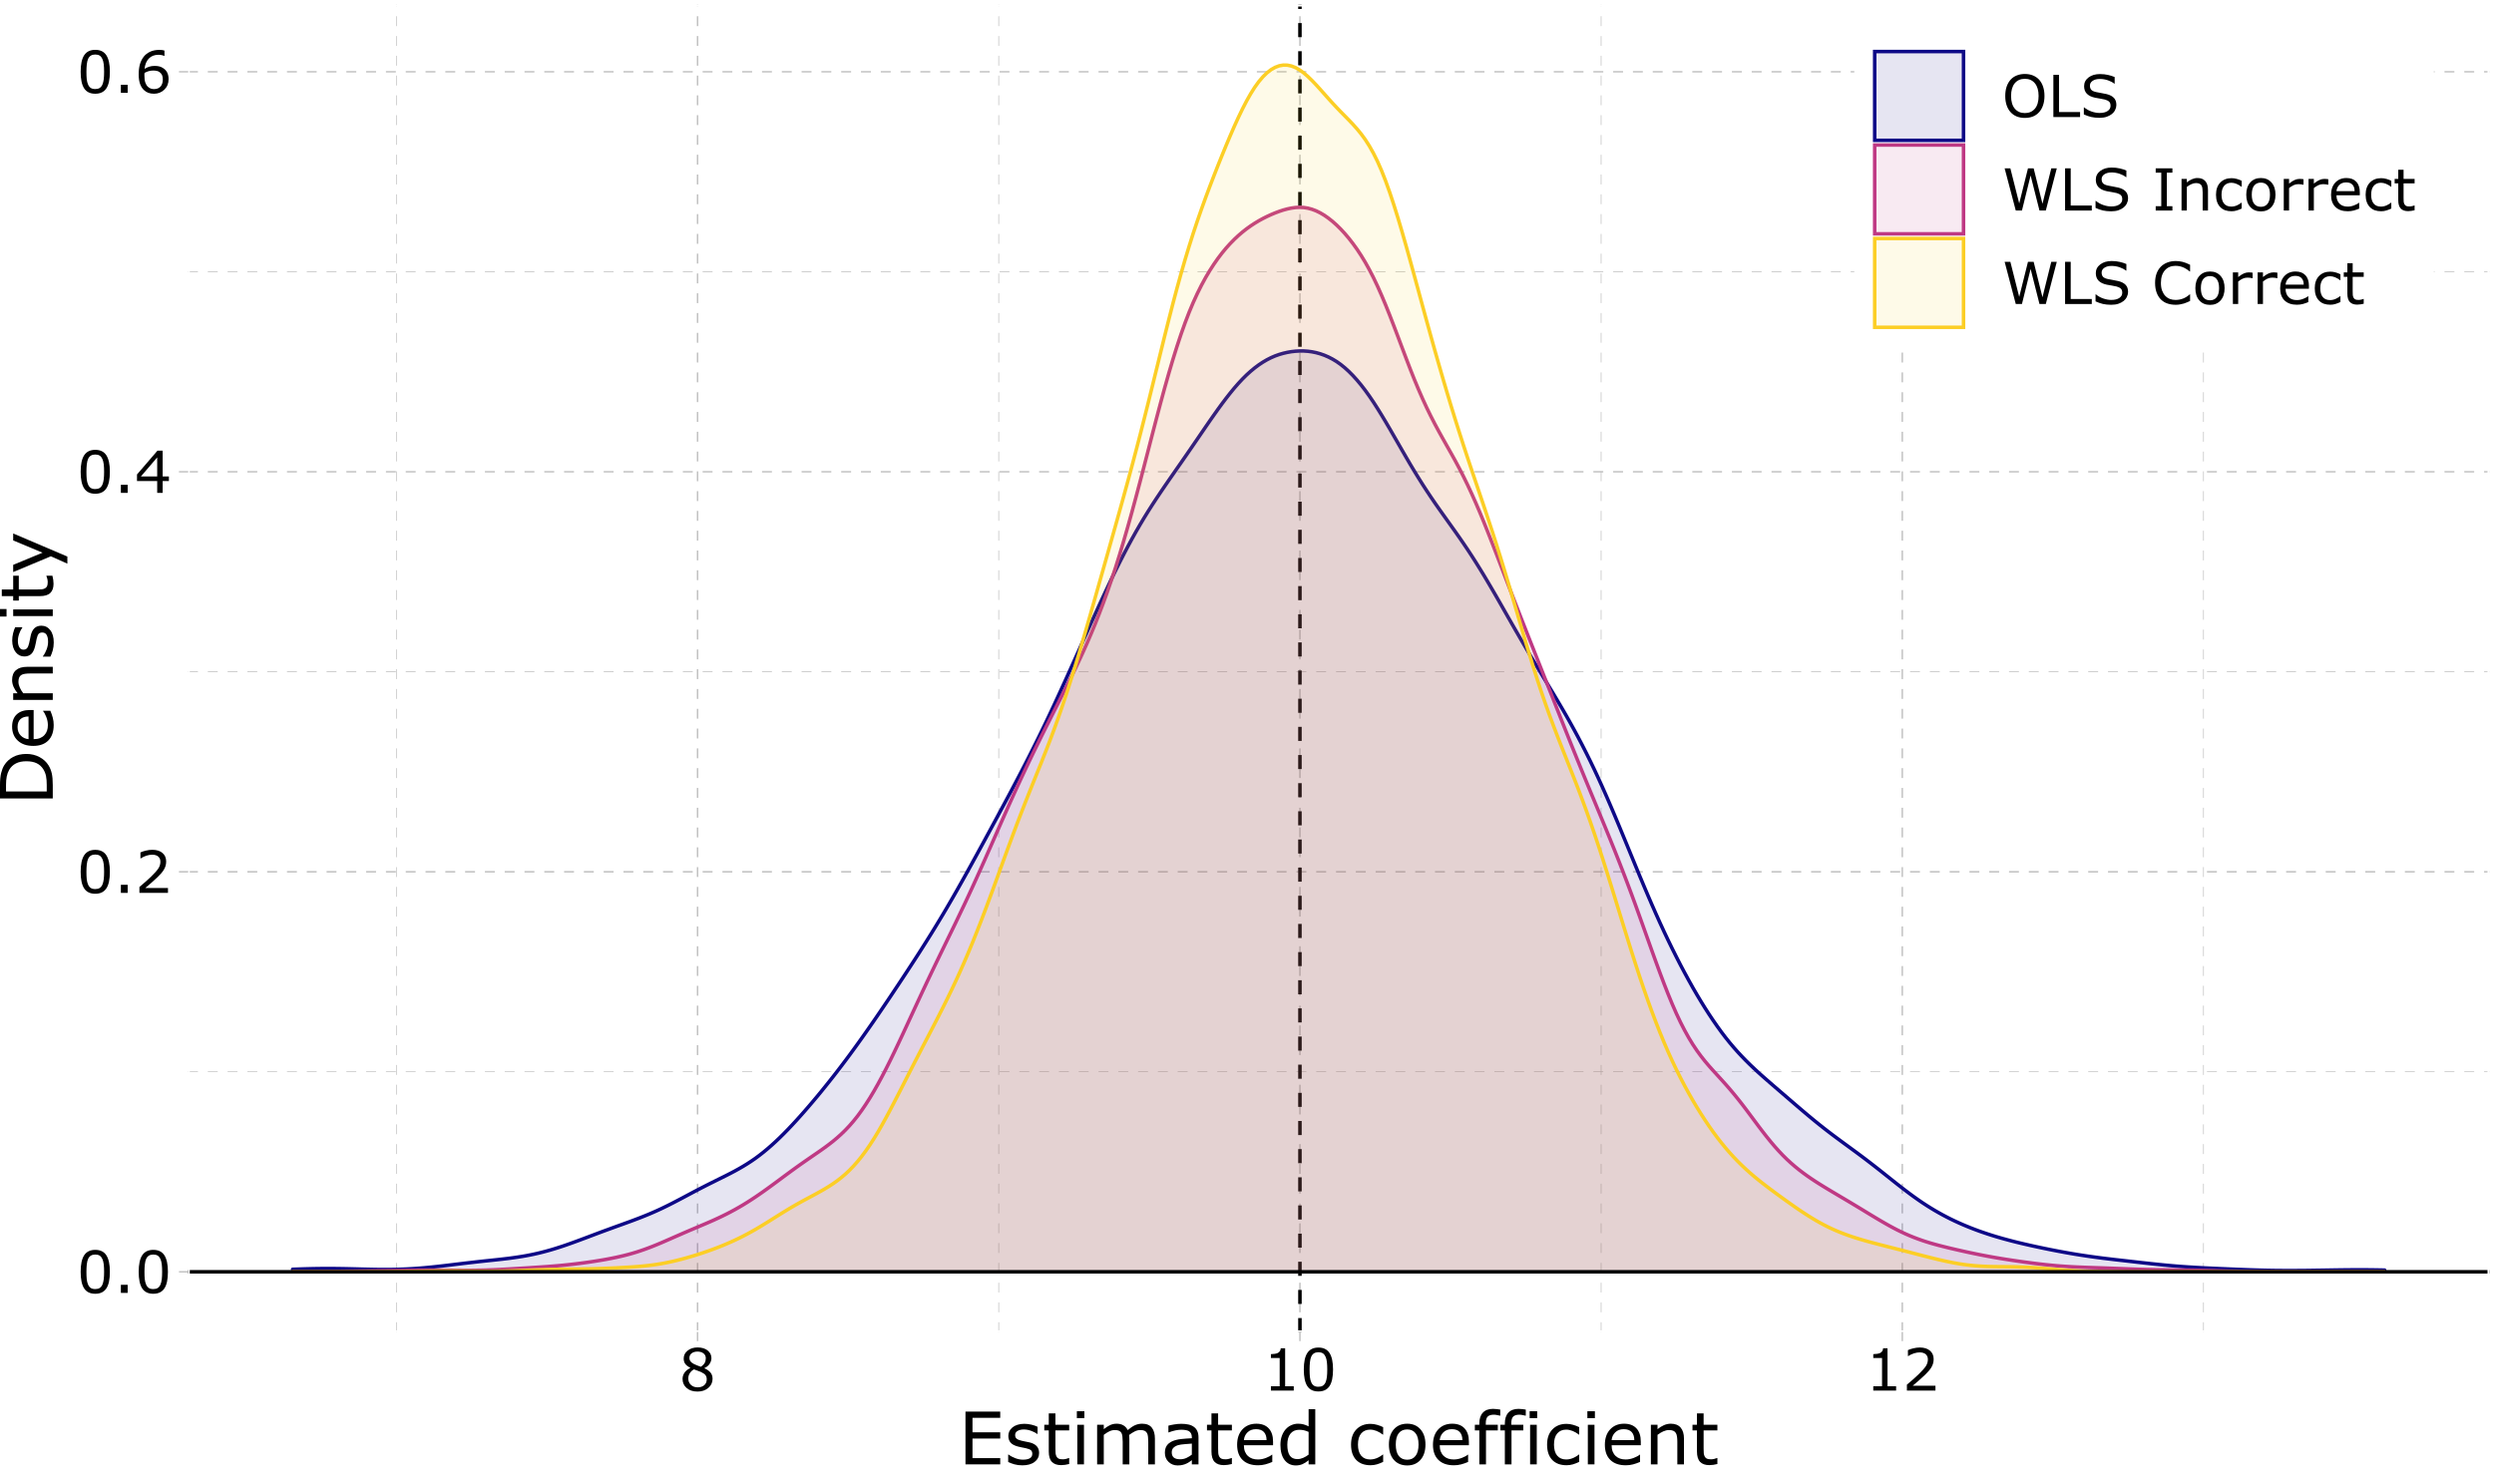 <?xml version="1.0" encoding="UTF-8"?>
<svg xmlns="http://www.w3.org/2000/svg" xmlns:xlink="http://www.w3.org/1999/xlink" width="756pt" height="450pt" viewBox="0 0 756 450" version="1.1">
<defs>
<g>
<symbol overflow="visible" id="glyph0-0">
<path style="stroke:none;" d="M 2.203 0 L 2.203 -13.203 L 15.391 -13.203 L 15.391 0 Z M 3.297 -1.094 L 14.297 -1.094 L 14.297 -12.094 L 3.297 -12.094 Z M 3.297 -1.094 "/>
</symbol>
<symbol overflow="visible" id="glyph0-1">
<path style="stroke:none;" d="M 10.031 -6.406 C 10.031 -4.102 9.672 -2.414 8.953 -1.344 C 8.234 -0.27 7.113 0.266 5.594 0.266 C 4.062 0.266 2.941 -0.273 2.234 -1.359 C 1.523 -2.453 1.172 -4.129 1.172 -6.391 C 1.172 -8.66 1.531 -10.336 2.25 -11.422 C 2.969 -12.504 4.082 -13.047 5.594 -13.047 C 7.133 -13.047 8.258 -12.492 8.969 -11.391 C 9.676 -10.285 10.031 -8.625 10.031 -6.406 Z M 7.766 -2.5 C 7.961 -2.969 8.098 -3.516 8.172 -4.141 C 8.242 -4.766 8.281 -5.52 8.281 -6.406 C 8.281 -7.27 8.242 -8.02 8.172 -8.656 C 8.098 -9.301 7.957 -9.848 7.75 -10.297 C 7.551 -10.742 7.281 -11.078 6.938 -11.297 C 6.594 -11.516 6.145 -11.625 5.594 -11.625 C 5.062 -11.625 4.617 -11.516 4.266 -11.297 C 3.91 -11.078 3.629 -10.738 3.422 -10.281 C 3.234 -9.852 3.102 -9.301 3.031 -8.625 C 2.957 -7.945 2.922 -7.203 2.922 -6.391 C 2.922 -5.492 2.953 -4.742 3.016 -4.141 C 3.078 -3.535 3.211 -3 3.422 -2.531 C 3.609 -2.082 3.875 -1.738 4.219 -1.5 C 4.562 -1.27 5.02 -1.156 5.594 -1.156 C 6.133 -1.156 6.582 -1.266 6.938 -1.484 C 7.289 -1.711 7.566 -2.051 7.766 -2.5 Z M 7.766 -2.5 "/>
</symbol>
<symbol overflow="visible" id="glyph0-2">
<path style="stroke:none;" d="M 4.234 0 L 2.172 0 L 2.172 -2.453 L 4.234 -2.453 Z M 4.234 0 "/>
</symbol>
<symbol overflow="visible" id="glyph0-3">
<path style="stroke:none;" d="M 10.047 0 L 1.391 0 L 1.391 -1.797 C 1.984 -2.305 2.582 -2.816 3.188 -3.328 C 3.789 -3.848 4.352 -4.363 4.875 -4.875 C 5.977 -5.945 6.734 -6.797 7.141 -7.422 C 7.547 -8.047 7.75 -8.723 7.75 -9.453 C 7.75 -10.117 7.531 -10.641 7.094 -11.016 C 6.656 -11.391 6.039 -11.578 5.25 -11.578 C 4.727 -11.578 4.164 -11.484 3.562 -11.297 C 2.957 -11.109 2.363 -10.828 1.781 -10.453 L 1.703 -10.453 L 1.703 -12.266 C 2.109 -12.461 2.648 -12.645 3.328 -12.812 C 4.004 -12.977 4.66 -13.062 5.297 -13.062 C 6.609 -13.062 7.633 -12.742 8.375 -12.109 C 9.125 -11.473 9.5 -10.613 9.5 -9.531 C 9.5 -9.051 9.438 -8.598 9.312 -8.172 C 9.188 -7.754 9.004 -7.352 8.766 -6.969 C 8.547 -6.613 8.285 -6.266 7.984 -5.922 C 7.68 -5.578 7.316 -5.195 6.891 -4.781 C 6.273 -4.188 5.641 -3.602 4.984 -3.031 C 4.336 -2.469 3.727 -1.945 3.156 -1.469 L 10.047 -1.469 Z M 10.047 0 "/>
</symbol>
<symbol overflow="visible" id="glyph0-4">
<path style="stroke:none;" d="M 10.328 -3.594 L 8.438 -3.594 L 8.438 0 L 6.781 0 L 6.781 -3.594 L 0.656 -3.594 L 0.656 -5.578 L 6.859 -12.797 L 8.438 -12.797 L 8.438 -4.969 L 10.328 -4.969 Z M 6.781 -4.969 L 6.781 -10.75 L 1.828 -4.969 Z M 6.781 -4.969 "/>
</symbol>
<symbol overflow="visible" id="glyph0-5">
<path style="stroke:none;" d="M 10.234 -4.156 C 10.234 -2.852 9.801 -1.789 8.938 -0.969 C 8.082 -0.145 7.035 0.266 5.797 0.266 C 5.172 0.266 4.598 0.172 4.078 -0.016 C 3.566 -0.211 3.113 -0.504 2.719 -0.891 C 2.219 -1.367 1.832 -2 1.562 -2.781 C 1.301 -3.562 1.172 -4.508 1.172 -5.625 C 1.172 -6.75 1.289 -7.75 1.531 -8.625 C 1.781 -9.508 2.172 -10.289 2.703 -10.969 C 3.211 -11.613 3.863 -12.117 4.656 -12.484 C 5.445 -12.848 6.375 -13.031 7.438 -13.031 C 7.781 -13.031 8.066 -13.016 8.297 -12.984 C 8.523 -12.961 8.754 -12.91 8.984 -12.828 L 8.984 -11.188 L 8.906 -11.188 C 8.738 -11.281 8.492 -11.363 8.172 -11.438 C 7.848 -11.508 7.52 -11.547 7.188 -11.547 C 5.945 -11.547 4.961 -11.16 4.234 -10.391 C 3.504 -9.629 3.078 -8.594 2.953 -7.281 C 3.43 -7.57 3.906 -7.789 4.375 -7.938 C 4.844 -8.094 5.383 -8.172 6 -8.172 C 6.539 -8.172 7.02 -8.117 7.438 -8.016 C 7.852 -7.922 8.281 -7.719 8.719 -7.406 C 9.219 -7.062 9.594 -6.625 9.844 -6.094 C 10.102 -5.562 10.234 -4.914 10.234 -4.156 Z M 8.484 -4.078 C 8.484 -4.609 8.406 -5.047 8.25 -5.391 C 8.094 -5.742 7.832 -6.051 7.469 -6.312 C 7.207 -6.5 6.914 -6.617 6.594 -6.672 C 6.27 -6.734 5.938 -6.766 5.594 -6.766 C 5.102 -6.766 4.648 -6.707 4.234 -6.594 C 3.816 -6.477 3.391 -6.301 2.953 -6.062 C 2.93 -5.938 2.914 -5.812 2.906 -5.688 C 2.906 -5.57 2.906 -5.426 2.906 -5.25 C 2.906 -4.344 3 -3.625 3.188 -3.094 C 3.375 -2.57 3.629 -2.16 3.953 -1.859 C 4.223 -1.609 4.508 -1.426 4.812 -1.312 C 5.125 -1.195 5.457 -1.141 5.812 -1.141 C 6.645 -1.141 7.297 -1.391 7.766 -1.891 C 8.242 -2.398 8.484 -3.129 8.484 -4.078 Z M 8.484 -4.078 "/>
</symbol>
<symbol overflow="visible" id="glyph0-6">
<path style="stroke:none;" d="M 10.141 -3.562 C 10.141 -2.457 9.707 -1.535 8.844 -0.797 C 7.977 -0.066 6.895 0.297 5.594 0.297 C 4.207 0.297 3.102 -0.062 2.281 -0.781 C 1.457 -1.5 1.047 -2.414 1.047 -3.531 C 1.047 -4.238 1.25 -4.879 1.656 -5.453 C 2.07 -6.035 2.656 -6.492 3.406 -6.828 L 3.406 -6.875 C 2.719 -7.25 2.207 -7.648 1.875 -8.078 C 1.551 -8.516 1.391 -9.062 1.391 -9.719 C 1.391 -10.676 1.785 -11.473 2.578 -12.109 C 3.367 -12.754 4.375 -13.078 5.594 -13.078 C 6.875 -13.078 7.895 -12.77 8.656 -12.156 C 9.414 -11.551 9.797 -10.773 9.797 -9.828 C 9.797 -9.242 9.613 -8.672 9.25 -8.109 C 8.895 -7.555 8.363 -7.125 7.656 -6.812 L 7.656 -6.766 C 8.457 -6.422 9.07 -5.992 9.5 -5.484 C 9.926 -4.984 10.141 -4.344 10.141 -3.562 Z M 8.094 -9.812 C 8.094 -10.426 7.859 -10.914 7.391 -11.281 C 6.922 -11.645 6.316 -11.828 5.578 -11.828 C 4.859 -11.828 4.27 -11.656 3.812 -11.312 C 3.352 -10.969 3.125 -10.5 3.125 -9.906 C 3.125 -9.5 3.238 -9.145 3.469 -8.844 C 3.695 -8.539 4.047 -8.273 4.516 -8.047 C 4.734 -7.941 5.039 -7.805 5.438 -7.641 C 5.832 -7.473 6.219 -7.332 6.594 -7.219 C 7.164 -7.602 7.555 -8 7.766 -8.406 C 7.984 -8.812 8.094 -9.281 8.094 -9.812 Z M 8.375 -3.406 C 8.375 -3.926 8.254 -4.344 8.016 -4.656 C 7.785 -4.977 7.332 -5.301 6.656 -5.625 C 6.383 -5.75 6.086 -5.863 5.766 -5.969 C 5.453 -6.082 5.031 -6.238 4.5 -6.438 C 3.977 -6.156 3.562 -5.77 3.25 -5.281 C 2.938 -4.801 2.781 -4.258 2.781 -3.656 C 2.781 -2.883 3.047 -2.242 3.578 -1.734 C 4.109 -1.234 4.785 -0.984 5.609 -0.984 C 6.441 -0.984 7.109 -1.195 7.609 -1.625 C 8.117 -2.062 8.375 -2.656 8.375 -3.406 Z M 8.375 -3.406 "/>
</symbol>
<symbol overflow="visible" id="glyph0-7">
<path style="stroke:none;" d="M 9.312 0 L 2.391 0 L 2.391 -1.312 L 5.047 -1.312 L 5.047 -9.875 L 2.391 -9.875 L 2.391 -11.047 C 2.742 -11.047 3.129 -11.078 3.547 -11.141 C 3.961 -11.203 4.273 -11.289 4.484 -11.406 C 4.742 -11.539 4.945 -11.719 5.094 -11.938 C 5.25 -12.164 5.344 -12.461 5.375 -12.828 L 6.703 -12.828 L 6.703 -1.312 L 9.312 -1.312 Z M 9.312 0 "/>
</symbol>
<symbol overflow="visible" id="glyph0-8">
<path style="stroke:none;" d="M 11.25 -11.328 C 11.77 -10.754 12.172 -10.051 12.453 -9.219 C 12.734 -8.383 12.875 -7.441 12.875 -6.391 C 12.875 -5.336 12.727 -4.395 12.438 -3.562 C 12.156 -2.727 11.758 -2.035 11.25 -1.484 C 10.727 -0.898 10.109 -0.461 9.391 -0.172 C 8.672 0.117 7.848 0.266 6.922 0.266 C 6.023 0.266 5.207 0.117 4.469 -0.172 C 3.738 -0.473 3.113 -0.91 2.594 -1.484 C 2.082 -2.047 1.688 -2.738 1.406 -3.562 C 1.125 -4.383 0.984 -5.328 0.984 -6.391 C 0.984 -7.43 1.117 -8.363 1.391 -9.188 C 1.672 -10.02 2.078 -10.734 2.609 -11.328 C 3.109 -11.891 3.727 -12.316 4.469 -12.609 C 5.219 -12.91 6.035 -13.062 6.922 -13.062 C 7.836 -13.062 8.66 -12.91 9.391 -12.609 C 10.117 -12.305 10.738 -11.879 11.25 -11.328 Z M 11.094 -6.391 C 11.094 -8.047 10.719 -9.328 9.969 -10.234 C 9.227 -11.141 8.219 -11.594 6.938 -11.594 C 5.633 -11.594 4.609 -11.141 3.859 -10.234 C 3.117 -9.328 2.75 -8.047 2.75 -6.391 C 2.75 -4.711 3.129 -3.426 3.891 -2.531 C 4.648 -1.645 5.664 -1.203 6.938 -1.203 C 8.207 -1.203 9.219 -1.645 9.969 -2.531 C 10.719 -3.426 11.094 -4.711 11.094 -6.391 Z M 11.094 -6.391 "/>
</symbol>
<symbol overflow="visible" id="glyph0-9">
<path style="stroke:none;" d="M 9.812 0 L 1.719 0 L 1.719 -12.797 L 3.422 -12.797 L 3.422 -1.516 L 9.812 -1.516 Z M 9.812 0 "/>
</symbol>
<symbol overflow="visible" id="glyph0-10">
<path style="stroke:none;" d="M 11.016 -3.656 C 11.016 -3.156 10.895 -2.66 10.656 -2.172 C 10.426 -1.68 10.102 -1.27 9.688 -0.938 C 9.227 -0.57 8.691 -0.285 8.078 -0.078 C 7.473 0.129 6.742 0.234 5.891 0.234 C 4.961 0.234 4.129 0.148 3.391 -0.016 C 2.66 -0.191 1.914 -0.453 1.156 -0.797 L 1.156 -2.922 L 1.266 -2.922 C 1.91 -2.379 2.656 -1.961 3.5 -1.672 C 4.352 -1.379 5.156 -1.234 5.906 -1.234 C 6.957 -1.234 7.773 -1.43 8.359 -1.828 C 8.953 -2.223 9.25 -2.75 9.25 -3.406 C 9.25 -3.977 9.109 -4.395 8.828 -4.656 C 8.547 -4.926 8.125 -5.141 7.562 -5.297 C 7.133 -5.41 6.664 -5.504 6.156 -5.578 C 5.656 -5.648 5.125 -5.742 4.562 -5.859 C 3.438 -6.098 2.598 -6.508 2.047 -7.094 C 1.504 -7.676 1.234 -8.43 1.234 -9.359 C 1.234 -10.43 1.68 -11.312 2.578 -12 C 3.484 -12.688 4.633 -13.031 6.031 -13.031 C 6.926 -13.031 7.75 -12.941 8.5 -12.766 C 9.25 -12.598 9.914 -12.383 10.5 -12.125 L 10.5 -10.125 L 10.375 -10.125 C 9.883 -10.531 9.242 -10.867 8.453 -11.141 C 7.66 -11.41 6.848 -11.547 6.016 -11.547 C 5.109 -11.547 4.379 -11.359 3.828 -10.984 C 3.273 -10.609 3 -10.125 3 -9.531 C 3 -9 3.133 -8.578 3.406 -8.266 C 3.688 -7.961 4.172 -7.734 4.859 -7.578 C 5.223 -7.492 5.742 -7.395 6.422 -7.281 C 7.098 -7.164 7.672 -7.051 8.141 -6.938 C 9.086 -6.688 9.801 -6.305 10.281 -5.797 C 10.77 -5.285 11.016 -4.57 11.016 -3.656 Z M 11.016 -3.656 "/>
</symbol>
<symbol overflow="visible" id="glyph0-11">
<path style="stroke:none;" d="M 16.609 -12.797 L 13.281 0 L 11.359 0 L 8.672 -10.625 L 6.047 0 L 4.172 0 L 0.797 -12.797 L 2.531 -12.797 L 5.219 -2.156 L 7.875 -12.797 L 9.594 -12.797 L 12.266 -2.047 L 14.938 -12.797 Z M 16.609 -12.797 "/>
</symbol>
<symbol overflow="visible" id="glyph0-12">
<path style="stroke:none;" d=""/>
</symbol>
<symbol overflow="visible" id="glyph0-13">
<path style="stroke:none;" d="M 6.234 0 L 1.172 0 L 1.172 -1.312 L 2.859 -1.312 L 2.859 -11.484 L 1.172 -11.484 L 1.172 -12.797 L 6.234 -12.797 L 6.234 -11.484 L 4.547 -11.484 L 4.547 -1.312 L 6.234 -1.312 Z M 6.234 0 "/>
</symbol>
<symbol overflow="visible" id="glyph0-14">
<path style="stroke:none;" d="M 9.609 0 L 8 0 L 8 -5.469 C 8 -5.906 7.973 -6.316 7.922 -6.703 C 7.867 -7.086 7.773 -7.391 7.641 -7.609 C 7.492 -7.848 7.285 -8.023 7.016 -8.141 C 6.742 -8.266 6.395 -8.328 5.969 -8.328 C 5.531 -8.328 5.066 -8.219 4.578 -8 C 4.098 -7.781 3.641 -7.504 3.203 -7.172 L 3.203 0 L 1.594 0 L 1.594 -9.594 L 3.203 -9.594 L 3.203 -8.531 C 3.703 -8.945 4.223 -9.27 4.766 -9.5 C 5.305 -9.738 5.859 -9.859 6.422 -9.859 C 7.461 -9.859 8.254 -9.547 8.797 -8.922 C 9.336 -8.297 9.609 -7.398 9.609 -6.234 Z M 9.609 0 "/>
</symbol>
<symbol overflow="visible" id="glyph0-15">
<path style="stroke:none;" d="M 8.688 -0.594 C 8.145 -0.344 7.629 -0.145 7.141 0 C 6.66 0.145 6.148 0.219 5.609 0.219 C 4.91 0.219 4.27 0.117 3.688 -0.078 C 3.113 -0.285 2.625 -0.598 2.219 -1.016 C 1.801 -1.422 1.477 -1.938 1.25 -2.562 C 1.02 -3.195 0.906 -3.938 0.906 -4.781 C 0.906 -6.352 1.332 -7.582 2.188 -8.469 C 3.051 -9.363 4.191 -9.812 5.609 -9.812 C 6.16 -9.812 6.703 -9.734 7.234 -9.578 C 7.766 -9.43 8.25 -9.242 8.688 -9.016 L 8.688 -7.219 L 8.594 -7.219 C 8.102 -7.602 7.594 -7.898 7.062 -8.109 C 6.539 -8.316 6.035 -8.422 5.547 -8.422 C 4.629 -8.422 3.906 -8.113 3.375 -7.5 C 2.844 -6.883 2.578 -5.977 2.578 -4.781 C 2.578 -3.625 2.832 -2.734 3.344 -2.109 C 3.863 -1.492 4.598 -1.188 5.547 -1.188 C 5.867 -1.188 6.195 -1.227 6.531 -1.312 C 6.875 -1.395 7.18 -1.508 7.453 -1.656 C 7.68 -1.77 7.898 -1.895 8.109 -2.031 C 8.316 -2.164 8.477 -2.281 8.594 -2.375 L 8.688 -2.375 Z M 8.688 -0.594 "/>
</symbol>
<symbol overflow="visible" id="glyph0-16">
<path style="stroke:none;" d="M 9.766 -4.797 C 9.766 -3.234 9.363 -2 8.562 -1.094 C 7.758 -0.188 6.688 0.266 5.344 0.266 C 3.988 0.266 2.91 -0.188 2.109 -1.094 C 1.305 -2 0.906 -3.234 0.906 -4.797 C 0.906 -6.359 1.305 -7.594 2.109 -8.5 C 2.91 -9.406 3.988 -9.859 5.344 -9.859 C 6.688 -9.859 7.758 -9.406 8.562 -8.5 C 9.363 -7.594 9.766 -6.359 9.766 -4.797 Z M 8.094 -4.797 C 8.094 -6.035 7.848 -6.957 7.359 -7.562 C 6.879 -8.164 6.207 -8.469 5.344 -8.469 C 4.469 -8.469 3.785 -8.164 3.297 -7.562 C 2.816 -6.957 2.578 -6.035 2.578 -4.797 C 2.578 -3.586 2.816 -2.672 3.297 -2.047 C 3.785 -1.43 4.469 -1.125 5.344 -1.125 C 6.195 -1.125 6.867 -1.43 7.359 -2.047 C 7.848 -2.66 8.094 -3.578 8.094 -4.797 Z M 8.094 -4.797 "/>
</symbol>
<symbol overflow="visible" id="glyph0-17">
<path style="stroke:none;" d="M 7.578 -7.828 L 7.484 -7.828 C 7.242 -7.891 7.008 -7.93 6.781 -7.953 C 6.562 -7.984 6.297 -8 5.984 -8 C 5.484 -8 5 -7.891 4.531 -7.672 C 4.07 -7.453 3.629 -7.164 3.203 -6.812 L 3.203 0 L 1.594 0 L 1.594 -9.594 L 3.203 -9.594 L 3.203 -8.172 C 3.848 -8.691 4.414 -9.055 4.906 -9.266 C 5.395 -9.484 5.895 -9.594 6.406 -9.594 C 6.688 -9.594 6.891 -9.582 7.016 -9.562 C 7.141 -9.551 7.328 -9.531 7.578 -9.5 Z M 7.578 -7.828 "/>
</symbol>
<symbol overflow="visible" id="glyph0-18">
<path style="stroke:none;" d="M 9.625 -4.625 L 2.547 -4.625 C 2.547 -4.039 2.633 -3.531 2.812 -3.094 C 2.988 -2.656 3.234 -2.297 3.547 -2.016 C 3.848 -1.734 4.203 -1.523 4.609 -1.391 C 5.016 -1.254 5.469 -1.188 5.969 -1.188 C 6.613 -1.188 7.266 -1.316 7.922 -1.578 C 8.586 -1.836 9.062 -2.094 9.344 -2.344 L 9.438 -2.344 L 9.438 -0.578 C 8.883 -0.348 8.328 -0.156 7.766 0 C 7.203 0.145 6.609 0.219 5.984 0.219 C 4.391 0.219 3.145 -0.207 2.25 -1.062 C 1.352 -1.926 0.906 -3.148 0.906 -4.734 C 0.906 -6.305 1.332 -7.551 2.188 -8.469 C 3.051 -9.395 4.18 -9.859 5.578 -9.859 C 6.867 -9.859 7.863 -9.477 8.562 -8.719 C 9.27 -7.969 9.625 -6.895 9.625 -5.5 Z M 8.047 -5.875 C 8.047 -6.719 7.832 -7.367 7.406 -7.828 C 6.988 -8.297 6.348 -8.531 5.484 -8.531 C 4.617 -8.531 3.93 -8.273 3.422 -7.766 C 2.91 -7.254 2.617 -6.625 2.547 -5.875 Z M 8.047 -5.875 "/>
</symbol>
<symbol overflow="visible" id="glyph0-19">
<path style="stroke:none;" d="M 6.578 -0.078 C 6.266 -0.004 5.93 0.055 5.578 0.109 C 5.223 0.16 4.906 0.188 4.625 0.188 C 3.645 0.188 2.898 -0.07 2.391 -0.594 C 1.879 -1.125 1.625 -1.973 1.625 -3.141 L 1.625 -8.234 L 0.531 -8.234 L 0.531 -9.594 L 1.625 -9.594 L 1.625 -12.359 L 3.234 -12.359 L 3.234 -9.594 L 6.578 -9.594 L 6.578 -8.234 L 3.234 -8.234 L 3.234 -3.859 C 3.234 -3.359 3.242 -2.969 3.266 -2.688 C 3.297 -2.406 3.379 -2.141 3.516 -1.891 C 3.641 -1.66 3.812 -1.492 4.031 -1.391 C 4.25 -1.285 4.586 -1.234 5.047 -1.234 C 5.305 -1.234 5.578 -1.27 5.859 -1.344 C 6.148 -1.414 6.359 -1.477 6.484 -1.531 L 6.578 -1.531 Z M 6.578 -0.078 "/>
</symbol>
<symbol overflow="visible" id="glyph0-20">
<path style="stroke:none;" d="M 11.594 -0.922 C 11.281 -0.785 10.992 -0.656 10.734 -0.531 C 10.484 -0.414 10.148 -0.289 9.734 -0.156 C 9.391 -0.051 9.008 0.035 8.594 0.109 C 8.188 0.191 7.738 0.234 7.25 0.234 C 6.32 0.234 5.477 0.102 4.719 -0.156 C 3.957 -0.414 3.297 -0.828 2.734 -1.391 C 2.191 -1.93 1.766 -2.617 1.453 -3.453 C 1.141 -4.297 0.984 -5.273 0.984 -6.391 C 0.984 -7.441 1.129 -8.379 1.422 -9.203 C 1.723 -10.035 2.156 -10.738 2.719 -11.312 C 3.27 -11.863 3.926 -12.285 4.688 -12.578 C 5.457 -12.879 6.316 -13.031 7.266 -13.031 C 7.953 -13.031 8.633 -12.945 9.312 -12.781 C 10 -12.613 10.758 -12.316 11.594 -11.891 L 11.594 -9.875 L 11.469 -9.875 C 10.758 -10.469 10.055 -10.898 9.359 -11.172 C 8.672 -11.441 7.93 -11.578 7.141 -11.578 C 6.492 -11.578 5.91 -11.469 5.391 -11.25 C 4.879 -11.039 4.422 -10.719 4.016 -10.281 C 3.617 -9.852 3.305 -9.312 3.078 -8.656 C 2.859 -8 2.75 -7.242 2.75 -6.391 C 2.75 -5.484 2.867 -4.707 3.109 -4.062 C 3.359 -3.414 3.676 -2.891 4.062 -2.484 C 4.469 -2.055 4.938 -1.738 5.469 -1.531 C 6 -1.332 6.566 -1.234 7.172 -1.234 C 7.984 -1.234 8.75 -1.375 9.469 -1.656 C 10.188 -1.938 10.859 -2.359 11.484 -2.922 L 11.594 -2.922 Z M 11.594 -0.922 "/>
</symbol>
<symbol overflow="visible" id="glyph1-0">
<path style="stroke:none;" d="M 2.75 0 L 2.75 -16.5 L 19.25 -16.5 L 19.25 0 Z M 4.125 -1.375 L 17.875 -1.375 L 17.875 -15.125 L 4.125 -15.125 Z M 4.125 -1.375 "/>
</symbol>
<symbol overflow="visible" id="glyph1-1">
<path style="stroke:none;" d="M 12.688 0 L 2.156 0 L 2.156 -16 L 12.688 -16 L 12.688 -14.109 L 4.281 -14.109 L 4.281 -9.719 L 12.688 -9.719 L 12.688 -7.828 L 4.281 -7.828 L 4.281 -1.891 L 12.688 -1.891 Z M 12.688 0 "/>
</symbol>
<symbol overflow="visible" id="glyph1-2">
<path style="stroke:none;" d="M 10.562 -3.453 C 10.562 -2.359 10.109 -1.457 9.203 -0.75 C 8.297 -0.051 7.055 0.297 5.484 0.297 C 4.598 0.297 3.785 0.191 3.047 -0.016 C 2.305 -0.234 1.688 -0.469 1.188 -0.719 L 1.188 -2.984 L 1.297 -2.984 C 1.93 -2.504 2.641 -2.125 3.422 -1.844 C 4.203 -1.562 4.945 -1.422 5.656 -1.422 C 6.551 -1.422 7.25 -1.562 7.75 -1.844 C 8.25 -2.133 8.5 -2.586 8.5 -3.203 C 8.5 -3.672 8.363 -4.031 8.094 -4.281 C 7.82 -4.52 7.297 -4.727 6.516 -4.906 C 6.234 -4.969 5.859 -5.039 5.391 -5.125 C 4.93 -5.207 4.516 -5.301 4.141 -5.406 C 3.086 -5.688 2.336 -6.094 1.891 -6.625 C 1.453 -7.164 1.234 -7.832 1.234 -8.625 C 1.234 -9.125 1.332 -9.586 1.531 -10.016 C 1.738 -10.453 2.051 -10.844 2.469 -11.188 C 2.875 -11.531 3.383 -11.801 4 -12 C 4.625 -12.195 5.316 -12.297 6.078 -12.297 C 6.797 -12.297 7.52 -12.207 8.25 -12.031 C 8.988 -11.852 9.602 -11.641 10.094 -11.391 L 10.094 -9.234 L 9.984 -9.234 C 9.461 -9.609 8.832 -9.926 8.094 -10.188 C 7.363 -10.445 6.645 -10.578 5.938 -10.578 C 5.195 -10.578 4.57 -10.438 4.062 -10.156 C 3.551 -9.875 3.297 -9.453 3.297 -8.891 C 3.297 -8.398 3.453 -8.031 3.766 -7.781 C 4.066 -7.531 4.551 -7.328 5.219 -7.172 C 5.594 -7.078 6.008 -6.988 6.469 -6.906 C 6.938 -6.82 7.32 -6.742 7.625 -6.672 C 8.562 -6.453 9.285 -6.082 9.797 -5.562 C 10.305 -5.031 10.562 -4.328 10.562 -3.453 Z M 10.562 -3.453 "/>
</symbol>
<symbol overflow="visible" id="glyph1-3">
<path style="stroke:none;" d="M 8.219 -0.109 C 7.844 -0.004 7.43 0.078 6.984 0.141 C 6.535 0.203 6.133 0.234 5.781 0.234 C 4.551 0.234 3.617 -0.094 2.984 -0.75 C 2.348 -1.406 2.031 -2.461 2.031 -3.922 L 2.031 -10.297 L 0.672 -10.297 L 0.672 -12 L 2.031 -12 L 2.031 -15.453 L 4.047 -15.453 L 4.047 -12 L 8.219 -12 L 8.219 -10.297 L 4.047 -10.297 L 4.047 -4.828 C 4.047 -4.203 4.062 -3.711 4.094 -3.359 C 4.125 -3.004 4.223 -2.672 4.391 -2.359 C 4.547 -2.078 4.758 -1.867 5.031 -1.734 C 5.312 -1.598 5.738 -1.531 6.312 -1.531 C 6.633 -1.531 6.973 -1.578 7.328 -1.672 C 7.691 -1.773 7.953 -1.859 8.109 -1.922 L 8.219 -1.922 Z M 8.219 -0.109 "/>
</symbol>
<symbol overflow="visible" id="glyph1-4">
<path style="stroke:none;" d="M 4.156 -14.016 L 1.875 -14.016 L 1.875 -16.109 L 4.156 -16.109 Z M 4.031 0 L 2.016 0 L 2.016 -12 L 4.031 -12 Z M 4.031 0 "/>
</symbol>
<symbol overflow="visible" id="glyph1-5">
<path style="stroke:none;" d="M 19.5 0 L 17.484 0 L 17.484 -6.828 C 17.484 -7.348 17.457 -7.848 17.406 -8.328 C 17.363 -8.805 17.266 -9.188 17.109 -9.469 C 16.941 -9.781 16.703 -10.016 16.391 -10.172 C 16.086 -10.328 15.648 -10.406 15.078 -10.406 C 14.504 -10.406 13.938 -10.266 13.375 -9.984 C 12.812 -9.703 12.242 -9.344 11.672 -8.906 C 11.691 -8.738 11.707 -8.547 11.719 -8.328 C 11.738 -8.109 11.75 -7.895 11.75 -7.688 L 11.75 0 L 9.734 0 L 9.734 -6.828 C 9.734 -7.359 9.707 -7.863 9.656 -8.344 C 9.613 -8.82 9.52 -9.203 9.375 -9.484 C 9.207 -9.797 8.969 -10.023 8.656 -10.172 C 8.352 -10.328 7.91 -10.406 7.328 -10.406 C 6.773 -10.406 6.219 -10.27 5.656 -10 C 5.102 -9.727 4.551 -9.379 4 -8.953 L 4 0 L 1.984 0 L 1.984 -12 L 4 -12 L 4 -10.672 C 4.633 -11.191 5.266 -11.598 5.891 -11.891 C 6.516 -12.18 7.18 -12.328 7.891 -12.328 C 8.711 -12.328 9.406 -12.156 9.969 -11.812 C 10.539 -11.469 10.969 -10.992 11.25 -10.391 C 12.062 -11.078 12.801 -11.57 13.469 -11.875 C 14.145 -12.176 14.867 -12.328 15.641 -12.328 C 16.961 -12.328 17.938 -11.926 18.562 -11.125 C 19.188 -10.332 19.5 -9.219 19.5 -7.781 Z M 19.5 0 "/>
</symbol>
<symbol overflow="visible" id="glyph1-6">
<path style="stroke:none;" d="M 11.312 0 L 9.297 0 L 9.297 -1.281 C 9.117 -1.156 8.879 -0.984 8.578 -0.766 C 8.273 -0.547 7.977 -0.375 7.688 -0.25 C 7.352 -0.082 6.969 0.051 6.531 0.156 C 6.094 0.27 5.582 0.328 5 0.328 C 3.914 0.328 3 -0.023 2.25 -0.734 C 1.5 -1.453 1.125 -2.367 1.125 -3.484 C 1.125 -4.391 1.316 -5.125 1.703 -5.688 C 2.086 -6.25 2.645 -6.691 3.375 -7.016 C 4.102 -7.336 4.977 -7.555 6 -7.672 C 7.031 -7.785 8.129 -7.867 9.297 -7.922 L 9.297 -8.234 C 9.297 -8.691 9.211 -9.07 9.047 -9.375 C 8.891 -9.676 8.664 -9.914 8.375 -10.094 C 8.082 -10.25 7.734 -10.352 7.328 -10.406 C 6.93 -10.469 6.516 -10.5 6.078 -10.5 C 5.547 -10.5 4.953 -10.43 4.297 -10.297 C 3.648 -10.16 2.977 -9.957 2.281 -9.688 L 2.188 -9.688 L 2.188 -11.734 C 2.57 -11.848 3.133 -11.969 3.875 -12.094 C 4.625 -12.227 5.363 -12.297 6.094 -12.297 C 6.938 -12.297 7.672 -12.223 8.297 -12.078 C 8.922 -11.941 9.461 -11.703 9.922 -11.359 C 10.379 -11.035 10.723 -10.609 10.953 -10.078 C 11.191 -9.555 11.312 -8.91 11.312 -8.141 Z M 9.297 -2.953 L 9.297 -6.297 C 8.68 -6.254 7.957 -6.195 7.125 -6.125 C 6.289 -6.062 5.629 -5.961 5.141 -5.828 C 4.566 -5.66 4.098 -5.398 3.734 -5.047 C 3.379 -4.703 3.203 -4.227 3.203 -3.625 C 3.203 -2.938 3.41 -2.414 3.828 -2.062 C 4.242 -1.719 4.875 -1.547 5.719 -1.547 C 6.438 -1.547 7.086 -1.68 7.672 -1.953 C 8.254 -2.234 8.797 -2.566 9.297 -2.953 Z M 9.297 -2.953 "/>
</symbol>
<symbol overflow="visible" id="glyph1-7">
<path style="stroke:none;" d="M 12.031 -5.797 L 3.188 -5.797 C 3.188 -5.055 3.297 -4.41 3.516 -3.859 C 3.742 -3.316 4.051 -2.867 4.438 -2.516 C 4.812 -2.172 5.254 -1.91 5.766 -1.734 C 6.273 -1.566 6.836 -1.484 7.453 -1.484 C 8.273 -1.484 9.098 -1.645 9.922 -1.969 C 10.742 -2.289 11.332 -2.613 11.688 -2.938 L 11.797 -2.938 L 11.797 -0.734 C 11.117 -0.441 10.422 -0.195 9.703 0 C 8.992 0.188 8.254 0.281 7.484 0.281 C 5.484 0.281 3.926 -0.254 2.812 -1.328 C 1.695 -2.41 1.141 -3.945 1.141 -5.938 C 1.141 -7.895 1.672 -9.445 2.734 -10.594 C 3.805 -11.75 5.219 -12.328 6.969 -12.328 C 8.594 -12.328 9.844 -11.852 10.719 -10.906 C 11.594 -9.969 12.031 -8.629 12.031 -6.891 Z M 10.062 -7.344 C 10.062 -8.395 9.797 -9.211 9.266 -9.797 C 8.734 -10.379 7.93 -10.672 6.859 -10.672 C 5.785 -10.672 4.926 -10.348 4.281 -9.703 C 3.633 -9.066 3.27 -8.281 3.188 -7.344 Z M 10.062 -7.344 "/>
</symbol>
<symbol overflow="visible" id="glyph1-8">
<path style="stroke:none;" d="M 11.719 0 L 9.703 0 L 9.703 -1.25 C 9.117 -0.75 8.508 -0.359 7.875 -0.078 C 7.25 0.191 6.566 0.328 5.828 0.328 C 4.398 0.328 3.266 -0.219 2.422 -1.312 C 1.578 -2.414 1.156 -3.945 1.156 -5.906 C 1.156 -6.926 1.301 -7.832 1.594 -8.625 C 1.883 -9.414 2.273 -10.094 2.766 -10.656 C 3.254 -11.195 3.82 -11.609 4.469 -11.891 C 5.125 -12.18 5.797 -12.328 6.484 -12.328 C 7.117 -12.328 7.676 -12.258 8.156 -12.125 C 8.645 -12 9.16 -11.797 9.703 -11.516 L 9.703 -16.719 L 11.719 -16.719 Z M 9.703 -2.953 L 9.703 -9.844 C 9.16 -10.082 8.672 -10.25 8.234 -10.344 C 7.805 -10.438 7.336 -10.484 6.828 -10.484 C 5.703 -10.484 4.82 -10.086 4.188 -9.297 C 3.562 -8.516 3.25 -7.398 3.25 -5.953 C 3.25 -4.523 3.488 -3.441 3.969 -2.703 C 4.457 -1.961 5.238 -1.594 6.312 -1.594 C 6.883 -1.594 7.461 -1.719 8.047 -1.969 C 8.641 -2.227 9.191 -2.555 9.703 -2.953 Z M 9.703 -2.953 "/>
</symbol>
<symbol overflow="visible" id="glyph1-9">
<path style="stroke:none;" d=""/>
</symbol>
<symbol overflow="visible" id="glyph1-10">
<path style="stroke:none;" d="M 10.859 -0.75 C 10.18 -0.426 9.539 -0.176 8.938 0 C 8.332 0.176 7.691 0.266 7.016 0.266 C 6.148 0.266 5.352 0.141 4.625 -0.109 C 3.906 -0.367 3.285 -0.754 2.766 -1.266 C 2.242 -1.785 1.836 -2.438 1.547 -3.219 C 1.266 -4.008 1.125 -4.93 1.125 -5.984 C 1.125 -7.941 1.66 -9.477 2.734 -10.594 C 3.816 -11.719 5.242 -12.281 7.016 -12.281 C 7.703 -12.281 8.375 -12.18 9.031 -11.984 C 9.695 -11.797 10.305 -11.562 10.859 -11.281 L 10.859 -9.031 L 10.75 -9.031 C 10.133 -9.508 9.5 -9.879 8.844 -10.141 C 8.188 -10.398 7.547 -10.531 6.922 -10.531 C 5.773 -10.531 4.867 -10.145 4.203 -9.375 C 3.547 -8.602 3.219 -7.473 3.219 -5.984 C 3.219 -4.535 3.539 -3.422 4.188 -2.641 C 4.844 -1.867 5.754 -1.484 6.922 -1.484 C 7.336 -1.484 7.754 -1.535 8.172 -1.641 C 8.598 -1.754 8.977 -1.895 9.312 -2.062 C 9.602 -2.207 9.879 -2.363 10.141 -2.531 C 10.398 -2.707 10.602 -2.852 10.75 -2.969 L 10.859 -2.969 Z M 10.859 -0.75 "/>
</symbol>
<symbol overflow="visible" id="glyph1-11">
<path style="stroke:none;" d="M 12.219 -6 C 12.219 -4.039 11.711 -2.492 10.703 -1.359 C 9.703 -0.234 8.363 0.328 6.688 0.328 C 4.988 0.328 3.641 -0.234 2.641 -1.359 C 1.641 -2.492 1.141 -4.039 1.141 -6 C 1.141 -7.945 1.641 -9.488 2.641 -10.625 C 3.641 -11.758 4.988 -12.328 6.688 -12.328 C 8.363 -12.328 9.703 -11.758 10.703 -10.625 C 11.711 -9.488 12.219 -7.945 12.219 -6 Z M 10.125 -6 C 10.125 -7.551 9.816 -8.703 9.203 -9.453 C 8.598 -10.211 7.758 -10.594 6.688 -10.594 C 5.582 -10.594 4.727 -10.211 4.125 -9.453 C 3.52 -8.703 3.219 -7.551 3.219 -6 C 3.219 -4.488 3.52 -3.344 4.125 -2.562 C 4.738 -1.789 5.594 -1.406 6.688 -1.406 C 7.758 -1.406 8.598 -1.789 9.203 -2.562 C 9.816 -3.332 10.125 -4.477 10.125 -6 Z M 10.125 -6 "/>
</symbol>
<symbol overflow="visible" id="glyph1-12">
<path style="stroke:none;" d="M 8.438 -14.766 L 8.344 -14.766 C 8.113 -14.828 7.816 -14.891 7.453 -14.953 C 7.098 -15.023 6.785 -15.062 6.516 -15.062 C 5.648 -15.062 5.02 -14.867 4.625 -14.484 C 4.238 -14.098 4.047 -13.406 4.047 -12.406 L 4.047 -12 L 7.688 -12 L 7.688 -10.297 L 4.109 -10.297 L 4.109 0 L 2.094 0 L 2.094 -10.297 L 0.734 -10.297 L 0.734 -12 L 2.094 -12 L 2.094 -12.391 C 2.094 -13.816 2.445 -14.91 3.156 -15.672 C 3.863 -16.441 4.891 -16.828 6.234 -16.828 C 6.68 -16.828 7.086 -16.801 7.453 -16.75 C 7.816 -16.707 8.145 -16.66 8.438 -16.609 Z M 8.438 -14.766 "/>
</symbol>
<symbol overflow="visible" id="glyph1-13">
<path style="stroke:none;" d="M 12.016 0 L 10 0 L 10 -6.828 C 10 -7.379 9.969 -7.895 9.906 -8.375 C 9.844 -8.863 9.723 -9.242 9.547 -9.516 C 9.367 -9.816 9.109 -10.039 8.766 -10.188 C 8.43 -10.332 8 -10.406 7.469 -10.406 C 6.914 -10.406 6.336 -10.27 5.734 -10 C 5.129 -9.727 4.551 -9.379 4 -8.953 L 4 0 L 1.984 0 L 1.984 -12 L 4 -12 L 4 -10.672 C 4.633 -11.191 5.285 -11.598 5.953 -11.891 C 6.629 -12.18 7.32 -12.328 8.031 -12.328 C 9.332 -12.328 10.32 -11.938 11 -11.156 C 11.676 -10.375 12.016 -9.25 12.016 -7.781 Z M 12.016 0 "/>
</symbol>
<symbol overflow="visible" id="glyph2-0">
<path style="stroke:none;" d="M 0 -2.75 L -16.5 -2.75 L -16.5 -19.25 L 0 -19.25 Z M -1.375 -4.125 L -1.375 -17.875 L -15.125 -17.875 L -15.125 -4.125 Z M -1.375 -4.125 "/>
</symbol>
<symbol overflow="visible" id="glyph2-1">
<path style="stroke:none;" d="M -7.984 -15.656 C -6.523 -15.656 -5.203 -15.336 -4.016 -14.703 C -2.836 -14.078 -1.926 -13.238 -1.281 -12.188 C -0.832 -11.457 -0.504 -10.641 -0.297 -9.734 C -0.098 -8.836 0 -7.656 0 -6.188 L 0 -2.156 L -16 -2.156 L -16 -6.141 C -16 -7.703 -15.883 -8.941 -15.656 -9.859 C -15.426 -10.785 -15.117 -11.566 -14.734 -12.203 C -14.047 -13.297 -13.133 -14.145 -12 -14.75 C -10.875 -15.352 -9.535 -15.656 -7.984 -15.656 Z M -8.016 -13.438 C -9.266 -13.438 -10.316 -13.219 -11.172 -12.781 C -12.035 -12.344 -12.719 -11.691 -13.219 -10.828 C -13.57 -10.203 -13.816 -9.531 -13.953 -8.812 C -14.098 -8.102 -14.172 -7.258 -14.172 -6.281 L -14.172 -4.281 L -1.828 -4.281 L -1.828 -6.281 C -1.828 -7.301 -1.898 -8.191 -2.047 -8.953 C -2.203 -9.711 -2.484 -10.41 -2.891 -11.047 C -3.398 -11.848 -4.066 -12.445 -4.891 -12.844 C -5.723 -13.238 -6.766 -13.438 -8.016 -13.438 Z M -8.016 -13.438 "/>
</symbol>
<symbol overflow="visible" id="glyph2-2">
<path style="stroke:none;" d="M -5.797 -12.031 L -5.797 -3.188 C -5.055 -3.188 -4.41 -3.297 -3.859 -3.516 C -3.316 -3.742 -2.867 -4.051 -2.516 -4.438 C -2.172 -4.812 -1.91 -5.254 -1.734 -5.766 C -1.566 -6.273 -1.484 -6.836 -1.484 -7.453 C -1.484 -8.273 -1.645 -9.098 -1.969 -9.922 C -2.289 -10.742 -2.613 -11.332 -2.938 -11.688 L -2.938 -11.797 L -0.734 -11.797 C -0.441 -11.117 -0.195 -10.422 0 -9.703 C 0.188 -8.992 0.281 -8.254 0.281 -7.484 C 0.281 -5.484 -0.254 -3.926 -1.328 -2.812 C -2.41 -1.695 -3.945 -1.141 -5.938 -1.141 C -7.895 -1.141 -9.445 -1.672 -10.594 -2.734 C -11.75 -3.805 -12.328 -5.219 -12.328 -6.969 C -12.328 -8.594 -11.852 -9.844 -10.906 -10.719 C -9.969 -11.594 -8.629 -12.031 -6.891 -12.031 Z M -7.344 -10.062 C -8.395 -10.062 -9.211 -9.797 -9.797 -9.266 C -10.379 -8.734 -10.672 -7.93 -10.672 -6.859 C -10.672 -5.785 -10.348 -4.926 -9.703 -4.281 C -9.066 -3.633 -8.281 -3.27 -7.344 -3.188 Z M -7.344 -10.062 "/>
</symbol>
<symbol overflow="visible" id="glyph2-3">
<path style="stroke:none;" d="M 0 -12.016 L 0 -10 L -6.828 -10 C -7.379 -10 -7.895 -9.969 -8.375 -9.906 C -8.863 -9.844 -9.242 -9.723 -9.516 -9.547 C -9.816 -9.367 -10.039 -9.109 -10.188 -8.766 C -10.332 -8.43 -10.406 -8 -10.406 -7.469 C -10.406 -6.914 -10.27 -6.336 -10 -5.734 C -9.727 -5.129 -9.379 -4.551 -8.953 -4 L 0 -4 L 0 -1.984 L -12 -1.984 L -12 -4 L -10.672 -4 C -11.191 -4.633 -11.598 -5.285 -11.891 -5.953 C -12.18 -6.629 -12.328 -7.32 -12.328 -8.031 C -12.328 -9.332 -11.938 -10.32 -11.156 -11 C -10.375 -11.676 -9.25 -12.016 -7.781 -12.016 Z M 0 -12.016 "/>
</symbol>
<symbol overflow="visible" id="glyph2-4">
<path style="stroke:none;" d="M -3.453 -10.562 C -2.359 -10.562 -1.457 -10.109 -0.75 -9.203 C -0.051 -8.297 0.297 -7.055 0.297 -5.484 C 0.297 -4.598 0.191 -3.785 -0.016 -3.047 C -0.234 -2.305 -0.469 -1.688 -0.719 -1.188 L -2.984 -1.188 L -2.984 -1.297 C -2.504 -1.93 -2.125 -2.641 -1.844 -3.422 C -1.562 -4.203 -1.422 -4.945 -1.422 -5.656 C -1.422 -6.551 -1.562 -7.25 -1.844 -7.75 C -2.133 -8.25 -2.586 -8.5 -3.203 -8.5 C -3.672 -8.5 -4.031 -8.363 -4.281 -8.094 C -4.52 -7.82 -4.727 -7.297 -4.906 -6.516 C -4.969 -6.234 -5.039 -5.859 -5.125 -5.391 C -5.207 -4.93 -5.301 -4.516 -5.406 -4.141 C -5.688 -3.086 -6.094 -2.336 -6.625 -1.891 C -7.164 -1.453 -7.832 -1.234 -8.625 -1.234 C -9.125 -1.234 -9.586 -1.332 -10.016 -1.531 C -10.453 -1.738 -10.844 -2.051 -11.188 -2.469 C -11.531 -2.875 -11.801 -3.383 -12 -4 C -12.195 -4.625 -12.297 -5.316 -12.297 -6.078 C -12.297 -6.797 -12.207 -7.52 -12.031 -8.25 C -11.852 -8.988 -11.641 -9.602 -11.391 -10.094 L -9.234 -10.094 L -9.234 -9.984 C -9.609 -9.461 -9.926 -8.832 -10.188 -8.094 C -10.445 -7.363 -10.578 -6.645 -10.578 -5.938 C -10.578 -5.195 -10.438 -4.57 -10.156 -4.062 C -9.875 -3.551 -9.453 -3.297 -8.891 -3.297 C -8.398 -3.297 -8.031 -3.453 -7.781 -3.766 C -7.531 -4.066 -7.328 -4.551 -7.172 -5.219 C -7.078 -5.594 -6.988 -6.008 -6.906 -6.469 C -6.82 -6.938 -6.742 -7.32 -6.672 -7.625 C -6.453 -8.562 -6.082 -9.285 -5.562 -9.797 C -5.031 -10.305 -4.328 -10.562 -3.453 -10.562 Z M -3.453 -10.562 "/>
</symbol>
<symbol overflow="visible" id="glyph2-5">
<path style="stroke:none;" d="M -14.016 -4.156 L -14.016 -1.875 L -16.109 -1.875 L -16.109 -4.156 Z M 0 -4.031 L 0 -2.016 L -12 -2.016 L -12 -4.031 Z M 0 -4.031 "/>
</symbol>
<symbol overflow="visible" id="glyph2-6">
<path style="stroke:none;" d="M -0.109 -8.219 C -0.004 -7.844 0.078 -7.43 0.141 -6.984 C 0.203 -6.535 0.234 -6.133 0.234 -5.781 C 0.234 -4.551 -0.094 -3.617 -0.75 -2.984 C -1.406 -2.348 -2.461 -2.031 -3.922 -2.031 L -10.297 -2.031 L -10.297 -0.672 L -12 -0.672 L -12 -2.031 L -15.453 -2.031 L -15.453 -4.047 L -12 -4.047 L -12 -8.219 L -10.297 -8.219 L -10.297 -4.047 L -4.828 -4.047 C -4.203 -4.047 -3.711 -4.062 -3.359 -4.094 C -3.004 -4.125 -2.672 -4.223 -2.359 -4.391 C -2.078 -4.547 -1.867 -4.758 -1.734 -5.031 C -1.598 -5.312 -1.531 -5.738 -1.531 -6.312 C -1.531 -6.633 -1.578 -6.973 -1.672 -7.328 C -1.773 -7.691 -1.859 -7.953 -1.922 -8.109 L -1.922 -8.219 Z M -0.109 -8.219 "/>
</symbol>
<symbol overflow="visible" id="glyph2-7">
<path style="stroke:none;" d="M -12 -12.359 L 4.422 -5.359 L 4.422 -3.203 L -0.578 -5.438 L -12 -0.656 L -12 -2.844 L -3.109 -6.531 L -12 -10.25 Z M -12 -12.359 "/>
</symbol>
</g>
<clipPath id="clip1">
  <path d="M 56.992 1.441 L 754.562 1.441 L 754.562 403.918 L 56.992 403.918 Z M 56.992 1.441 "/>
</clipPath>
<clipPath id="clip2">
  <path d="M 56.992 324 L 754.562 324 L 754.562 326 L 56.992 326 Z M 56.992 324 "/>
</clipPath>
<clipPath id="clip3">
  <path d="M 56.992 203 L 754.562 203 L 754.562 204 L 56.992 204 Z M 56.992 203 "/>
</clipPath>
<clipPath id="clip4">
  <path d="M 56.992 82 L 754.562 82 L 754.562 83 L 56.992 83 Z M 56.992 82 "/>
</clipPath>
<clipPath id="clip5">
  <path d="M 120 1.441 L 121 1.441 L 121 403.918 L 120 403.918 Z M 120 1.441 "/>
</clipPath>
<clipPath id="clip6">
  <path d="M 302 1.441 L 303 1.441 L 303 403.918 L 302 403.918 Z M 302 1.441 "/>
</clipPath>
<clipPath id="clip7">
  <path d="M 485 1.441 L 486 1.441 L 486 403.918 L 485 403.918 Z M 485 1.441 "/>
</clipPath>
<clipPath id="clip8">
  <path d="M 667 1.441 L 669 1.441 L 669 403.918 L 667 403.918 Z M 667 1.441 "/>
</clipPath>
<clipPath id="clip9">
  <path d="M 56.992 385 L 754.562 385 L 754.562 386 L 56.992 386 Z M 56.992 385 "/>
</clipPath>
<clipPath id="clip10">
  <path d="M 56.992 264 L 754.562 264 L 754.562 265 L 56.992 265 Z M 56.992 264 "/>
</clipPath>
<clipPath id="clip11">
  <path d="M 56.992 142 L 754.562 142 L 754.562 144 L 56.992 144 Z M 56.992 142 "/>
</clipPath>
<clipPath id="clip12">
  <path d="M 56.992 21 L 754.562 21 L 754.562 22 L 56.992 22 Z M 56.992 21 "/>
</clipPath>
<clipPath id="clip13">
  <path d="M 211 1.441 L 212 1.441 L 212 403.918 L 211 403.918 Z M 211 1.441 "/>
</clipPath>
<clipPath id="clip14">
  <path d="M 393 1.441 L 395 1.441 L 395 403.918 L 393 403.918 Z M 393 1.441 "/>
</clipPath>
<clipPath id="clip15">
  <path d="M 576 1.441 L 577 1.441 L 577 403.918 L 576 403.918 Z M 576 1.441 "/>
</clipPath>
<clipPath id="clip16">
  <path d="M 393 1.441 L 395 1.441 L 395 403.918 L 393 403.918 Z M 393 1.441 "/>
</clipPath>
<clipPath id="clip17">
  <path d="M 56.992 385 L 754.562 385 L 754.562 387 L 56.992 387 Z M 56.992 385 "/>
</clipPath>
<clipPath id="clip18">
  <path d="M 56.992 1.441 L 754.562 1.441 L 754.562 403.918 L 56.992 403.918 Z M 56.992 1.441 "/>
</clipPath>
</defs>
<g id="surface199">
<rect x="0" y="0" width="756" height="450" style="fill:rgb(100%,100%,100%);fill-opacity:1;stroke:none;"/>
<rect x="0" y="0" width="756" height="450" style="fill:rgb(100%,100%,100%);fill-opacity:1;stroke:none;"/>
<g clip-path="url(#clip1)" clip-rule="nonzero">
<path style="fill:none;stroke-width:1.067;stroke-linecap:round;stroke-linejoin:round;stroke:rgb(100%,100%,100%);stroke-opacity:1;stroke-miterlimit:10;" d="M 56.992 403.918 L 754.562 403.918 L 754.562 1.441 L 56.992 1.441 Z M 56.992 403.918 "/>
</g>
<g clip-path="url(#clip2)" clip-rule="nonzero">
<path style="fill:none;stroke-width:0.213;stroke-linecap:butt;stroke-linejoin:round;stroke:rgb(74.51%,74.51%,74.51%);stroke-opacity:1;stroke-dasharray:3,3;stroke-miterlimit:10;" d="M 56.992 324.98 L 754.559 324.98 "/>
</g>
<g clip-path="url(#clip3)" clip-rule="nonzero">
<path style="fill:none;stroke-width:0.213;stroke-linecap:butt;stroke-linejoin:round;stroke:rgb(74.51%,74.51%,74.51%);stroke-opacity:1;stroke-dasharray:3,3;stroke-miterlimit:10;" d="M 56.992 203.691 L 754.559 203.691 "/>
</g>
<g clip-path="url(#clip4)" clip-rule="nonzero">
<path style="fill:none;stroke-width:0.213;stroke-linecap:butt;stroke-linejoin:round;stroke:rgb(74.51%,74.51%,74.51%);stroke-opacity:1;stroke-dasharray:3,3;stroke-miterlimit:10;" d="M 56.992 82.402 L 754.559 82.402 "/>
</g>
<g clip-path="url(#clip5)" clip-rule="nonzero">
<path style="fill:none;stroke-width:0.213;stroke-linecap:butt;stroke-linejoin:round;stroke:rgb(74.51%,74.51%,74.51%);stroke-opacity:1;stroke-dasharray:3,3;stroke-miterlimit:10;" d="M 120.152 403.918 L 120.152 1.441 "/>
</g>
<g clip-path="url(#clip6)" clip-rule="nonzero">
<path style="fill:none;stroke-width:0.213;stroke-linecap:butt;stroke-linejoin:round;stroke:rgb(74.51%,74.51%,74.51%);stroke-opacity:1;stroke-dasharray:3,3;stroke-miterlimit:10;" d="M 302.746 403.918 L 302.746 1.441 "/>
</g>
<g clip-path="url(#clip7)" clip-rule="nonzero">
<path style="fill:none;stroke-width:0.213;stroke-linecap:butt;stroke-linejoin:round;stroke:rgb(74.51%,74.51%,74.51%);stroke-opacity:1;stroke-dasharray:3,3;stroke-miterlimit:10;" d="M 485.344 403.918 L 485.344 1.441 "/>
</g>
<g clip-path="url(#clip8)" clip-rule="nonzero">
<path style="fill:none;stroke-width:0.213;stroke-linecap:butt;stroke-linejoin:round;stroke:rgb(74.51%,74.51%,74.51%);stroke-opacity:1;stroke-dasharray:3,3;stroke-miterlimit:10;" d="M 667.938 403.918 L 667.938 1.441 "/>
</g>
<g clip-path="url(#clip9)" clip-rule="nonzero">
<path style="fill:none;stroke-width:0.427;stroke-linecap:butt;stroke-linejoin:round;stroke:rgb(74.51%,74.51%,74.51%);stroke-opacity:1;stroke-dasharray:3,3;stroke-miterlimit:10;" d="M 56.992 385.625 L 754.559 385.625 "/>
</g>
<g clip-path="url(#clip10)" clip-rule="nonzero">
<path style="fill:none;stroke-width:0.427;stroke-linecap:butt;stroke-linejoin:round;stroke:rgb(74.51%,74.51%,74.51%);stroke-opacity:1;stroke-dasharray:3,3;stroke-miterlimit:10;" d="M 56.992 264.336 L 754.559 264.336 "/>
</g>
<g clip-path="url(#clip11)" clip-rule="nonzero">
<path style="fill:none;stroke-width:0.427;stroke-linecap:butt;stroke-linejoin:round;stroke:rgb(74.51%,74.51%,74.51%);stroke-opacity:1;stroke-dasharray:3,3;stroke-miterlimit:10;" d="M 56.992 143.047 L 754.559 143.047 "/>
</g>
<g clip-path="url(#clip12)" clip-rule="nonzero">
<path style="fill:none;stroke-width:0.427;stroke-linecap:butt;stroke-linejoin:round;stroke:rgb(74.51%,74.51%,74.51%);stroke-opacity:1;stroke-dasharray:3,3;stroke-miterlimit:10;" d="M 56.992 21.758 L 754.559 21.758 "/>
</g>
<g clip-path="url(#clip13)" clip-rule="nonzero">
<path style="fill:none;stroke-width:0.427;stroke-linecap:butt;stroke-linejoin:round;stroke:rgb(74.51%,74.51%,74.51%);stroke-opacity:1;stroke-dasharray:3,3;stroke-miterlimit:10;" d="M 211.449 403.918 L 211.449 1.441 "/>
</g>
<g clip-path="url(#clip14)" clip-rule="nonzero">
<path style="fill:none;stroke-width:0.427;stroke-linecap:butt;stroke-linejoin:round;stroke:rgb(74.51%,74.51%,74.51%);stroke-opacity:1;stroke-dasharray:3,3;stroke-miterlimit:10;" d="M 394.047 403.918 L 394.047 1.441 "/>
</g>
<g clip-path="url(#clip15)" clip-rule="nonzero">
<path style="fill:none;stroke-width:0.427;stroke-linecap:butt;stroke-linejoin:round;stroke:rgb(74.51%,74.51%,74.51%);stroke-opacity:1;stroke-dasharray:3,3;stroke-miterlimit:10;" d="M 576.641 403.918 L 576.641 1.441 "/>
</g>
<g clip-path="url(#clip16)" clip-rule="nonzero">
<path style="fill:none;stroke-width:1.067;stroke-linecap:butt;stroke-linejoin:round;stroke:rgb(0%,0%,0%);stroke-opacity:1;stroke-dasharray:4.268,4.268;stroke-miterlimit:10;" d="M 394.047 403.918 L 394.047 1.441 "/>
</g>
<path style=" stroke:none;fill-rule:nonzero;fill:rgb(5.098%,3.137%,52.941%);fill-opacity:0.102;" d="M 88.699 384.867 L 89.941 384.824 L 91.18 384.781 L 92.422 384.742 L 93.664 384.711 L 94.902 384.684 L 96.145 384.664 L 97.387 384.648 L 98.625 384.641 L 99.867 384.641 L 101.109 384.645 L 102.348 384.66 L 103.59 384.676 L 104.832 384.699 L 106.074 384.727 L 107.312 384.758 L 108.555 384.789 L 109.797 384.824 L 111.035 384.852 L 112.277 384.879 L 113.52 384.902 L 114.758 384.922 L 116 384.93 L 117.242 384.93 L 118.484 384.922 L 119.723 384.902 L 120.965 384.871 L 122.207 384.828 L 123.445 384.773 L 124.688 384.703 L 125.93 384.625 L 127.168 384.531 L 128.41 384.43 L 129.652 384.316 L 130.895 384.195 L 132.133 384.062 L 133.375 383.926 L 134.617 383.785 L 135.855 383.637 L 137.098 383.488 L 138.34 383.336 L 139.578 383.188 L 140.82 383.039 L 142.062 382.895 L 143.301 382.754 L 144.543 382.613 L 145.785 382.477 L 147.027 382.344 L 148.266 382.215 L 150.75 381.949 L 151.988 381.812 L 153.23 381.668 L 154.473 381.516 L 155.711 381.348 L 156.953 381.168 L 158.195 380.973 L 159.438 380.762 L 160.676 380.523 L 161.918 380.266 L 163.16 379.984 L 164.398 379.68 L 165.641 379.355 L 166.883 379.008 L 168.121 378.637 L 169.363 378.246 L 170.605 377.84 L 171.848 377.414 L 173.086 376.977 L 174.328 376.527 L 175.57 376.07 L 176.809 375.605 L 178.051 375.141 L 179.293 374.672 L 180.531 374.203 L 181.773 373.738 L 183.016 373.277 L 184.258 372.824 L 185.496 372.371 L 186.738 371.918 L 187.98 371.473 L 189.219 371.023 L 190.461 370.574 L 191.703 370.117 L 192.941 369.648 L 194.184 369.172 L 195.426 368.68 L 196.664 368.172 L 197.906 367.641 L 199.148 367.09 L 200.391 366.52 L 201.629 365.922 L 202.871 365.309 L 204.113 364.676 L 205.352 364.031 L 206.594 363.379 L 207.836 362.715 L 209.074 362.055 L 210.316 361.395 L 211.559 360.742 L 212.801 360.098 L 214.039 359.465 L 215.281 358.84 L 216.523 358.223 L 217.762 357.605 L 219.004 356.992 L 220.246 356.371 L 221.484 355.738 L 222.727 355.082 L 223.969 354.395 L 225.211 353.676 L 226.449 352.918 L 227.691 352.113 L 228.934 351.258 L 230.172 350.34 L 231.414 349.367 L 232.656 348.336 L 233.895 347.258 L 235.137 346.125 L 236.379 344.941 L 237.617 343.715 L 238.859 342.445 L 240.102 341.133 L 241.344 339.789 L 242.582 338.414 L 243.824 337.008 L 245.066 335.578 L 246.305 334.125 L 247.547 332.645 L 248.789 331.145 L 250.027 329.613 L 251.27 328.066 L 252.512 326.492 L 253.754 324.895 L 254.992 323.273 L 256.234 321.629 L 257.477 319.965 L 258.715 318.273 L 259.957 316.559 L 261.199 314.82 L 262.438 313.066 L 263.68 311.289 L 264.922 309.5 L 266.164 307.691 L 267.402 305.871 L 268.645 304.035 L 269.887 302.191 L 271.125 300.332 L 272.367 298.469 L 273.609 296.594 L 274.848 294.707 L 276.09 292.809 L 277.332 290.902 L 278.574 288.977 L 279.812 287.027 L 281.055 285.062 L 282.297 283.074 L 283.535 281.059 L 284.777 279.012 L 286.02 276.941 L 287.258 274.84 L 288.5 272.703 L 289.742 270.539 L 290.98 268.352 L 292.223 266.137 L 293.465 263.902 L 294.707 261.652 L 295.945 259.391 L 297.188 257.117 L 298.43 254.836 L 299.668 252.551 L 302.152 247.965 L 303.391 245.66 L 304.633 243.352 L 305.875 241.031 L 307.117 238.695 L 308.355 236.34 L 309.598 233.957 L 310.84 231.551 L 312.078 229.113 L 313.32 226.641 L 314.562 224.137 L 315.801 221.598 L 317.043 219.02 L 318.285 216.402 L 319.527 213.754 L 320.766 211.074 L 322.008 208.363 L 323.25 205.633 L 324.488 202.883 L 325.73 200.121 L 326.973 197.348 L 328.211 194.57 L 329.453 191.797 L 330.695 189.035 L 331.938 186.285 L 333.176 183.562 L 334.418 180.867 L 335.66 178.207 L 336.898 175.59 L 338.141 173.035 L 339.383 170.539 L 340.621 168.105 L 341.863 165.738 L 343.105 163.445 L 344.344 161.223 L 345.586 159.074 L 346.828 156.992 L 348.07 154.988 L 349.309 153.039 L 350.551 151.141 L 351.793 149.285 L 353.031 147.461 L 354.273 145.656 L 355.516 143.871 L 356.754 142.09 L 357.996 140.309 L 359.238 138.516 L 360.48 136.719 L 361.719 134.914 L 362.961 133.102 L 364.203 131.285 L 365.441 129.473 L 366.684 127.668 L 367.926 125.891 L 369.164 124.145 L 370.406 122.441 L 371.648 120.793 L 372.891 119.207 L 374.129 117.695 L 375.371 116.27 L 376.613 114.934 L 377.852 113.703 L 379.094 112.578 L 380.336 111.551 L 381.574 110.629 L 382.816 109.805 L 384.059 109.078 L 385.297 108.449 L 386.539 107.914 L 387.781 107.473 L 389.023 107.113 L 390.262 106.832 L 391.504 106.621 L 392.746 106.484 L 393.984 106.418 L 395.227 106.422 L 396.469 106.508 L 397.707 106.68 L 398.949 106.93 L 400.191 107.273 L 401.434 107.707 L 402.672 108.238 L 403.914 108.879 L 405.156 109.625 L 406.395 110.5 L 407.637 111.504 L 408.879 112.633 L 410.117 113.883 L 411.359 115.258 L 412.602 116.75 L 413.844 118.363 L 415.082 120.086 L 416.324 121.922 L 417.566 123.855 L 418.805 125.863 L 420.047 127.934 L 421.289 130.051 L 422.527 132.199 L 425.012 136.527 L 426.254 138.676 L 427.492 140.793 L 428.734 142.863 L 429.977 144.891 L 431.215 146.863 L 432.457 148.781 L 433.699 150.652 L 434.938 152.473 L 436.18 154.25 L 437.422 156 L 438.66 157.738 L 439.902 159.477 L 441.145 161.223 L 442.387 162.988 L 443.625 164.789 L 444.867 166.629 L 446.109 168.52 L 447.348 170.465 L 448.59 172.457 L 449.832 174.492 L 451.07 176.574 L 452.312 178.691 L 453.555 180.836 L 454.797 183 L 456.035 185.18 L 457.277 187.359 L 458.52 189.531 L 459.758 191.691 L 461 193.836 L 462.242 195.965 L 463.48 198.07 L 464.723 200.156 L 465.965 202.227 L 467.207 204.281 L 468.445 206.336 L 469.688 208.391 L 470.93 210.453 L 472.168 212.535 L 473.41 214.645 L 474.652 216.785 L 475.891 218.98 L 477.133 221.227 L 478.375 223.535 L 479.613 225.906 L 480.855 228.348 L 482.098 230.859 L 483.34 233.445 L 484.578 236.105 L 485.82 238.852 L 487.062 241.66 L 488.301 244.527 L 489.543 247.449 L 490.785 250.414 L 492.023 253.41 L 493.266 256.426 L 494.508 259.449 L 495.75 262.469 L 496.988 265.469 L 498.23 268.434 L 499.473 271.363 L 500.711 274.238 L 501.953 277.062 L 503.195 279.82 L 504.434 282.512 L 505.676 285.129 L 506.918 287.68 L 508.16 290.16 L 509.398 292.574 L 510.641 294.922 L 511.883 297.203 L 513.121 299.422 L 514.363 301.566 L 515.605 303.641 L 516.844 305.645 L 518.086 307.578 L 519.328 309.438 L 520.57 311.223 L 521.809 312.934 L 523.051 314.566 L 524.293 316.117 L 525.531 317.586 L 526.773 318.988 L 528.016 320.324 L 529.254 321.602 L 530.496 322.828 L 531.738 324.008 L 532.977 325.152 L 534.219 326.266 L 535.461 327.355 L 536.703 328.438 L 537.941 329.508 L 539.184 330.578 L 540.426 331.645 L 541.664 332.715 L 542.906 333.785 L 544.148 334.852 L 545.387 335.914 L 546.629 336.973 L 547.871 338.02 L 549.113 339.055 L 550.352 340.074 L 551.594 341.074 L 552.836 342.059 L 554.074 343.02 L 555.316 343.965 L 556.559 344.895 L 557.797 345.812 L 559.039 346.727 L 560.281 347.633 L 561.523 348.543 L 562.762 349.453 L 564.004 350.375 L 565.246 351.309 L 566.484 352.254 L 567.727 353.211 L 568.969 354.18 L 570.207 355.156 L 572.691 357.133 L 573.93 358.121 L 575.172 359.102 L 576.414 360.07 L 577.656 361.023 L 578.895 361.957 L 580.137 362.863 L 581.379 363.746 L 582.617 364.598 L 583.859 365.41 L 585.102 366.195 L 586.34 366.945 L 587.582 367.66 L 588.824 368.348 L 590.066 369.004 L 591.305 369.633 L 592.547 370.23 L 593.789 370.801 L 595.027 371.344 L 596.27 371.863 L 597.512 372.363 L 598.75 372.84 L 599.992 373.297 L 601.234 373.73 L 602.477 374.148 L 603.715 374.547 L 604.957 374.93 L 606.199 375.293 L 607.438 375.645 L 608.68 375.98 L 609.922 376.309 L 611.16 376.621 L 612.402 376.922 L 613.645 377.215 L 614.887 377.5 L 616.125 377.777 L 617.367 378.047 L 618.609 378.312 L 619.848 378.57 L 621.09 378.824 L 622.332 379.07 L 623.57 379.312 L 626.055 379.773 L 627.293 379.992 L 628.535 380.203 L 629.777 380.41 L 631.02 380.605 L 632.258 380.793 L 633.5 380.973 L 634.742 381.145 L 635.98 381.312 L 637.223 381.473 L 638.465 381.625 L 639.703 381.773 L 640.945 381.922 L 643.43 382.203 L 644.668 382.344 L 647.152 382.625 L 648.391 382.766 L 650.875 383.039 L 652.113 383.176 L 654.598 383.434 L 655.84 383.559 L 657.078 383.676 L 658.32 383.789 L 659.562 383.895 L 660.801 383.992 L 662.043 384.082 L 663.285 384.168 L 664.523 384.242 L 665.766 384.316 L 668.25 384.449 L 669.488 384.508 L 671.973 384.625 L 673.211 384.68 L 674.453 384.73 L 675.695 384.785 L 676.934 384.836 L 678.176 384.891 L 679.418 384.938 L 680.656 384.984 L 681.898 385.031 L 684.383 385.109 L 685.621 385.141 L 686.863 385.172 L 688.105 385.195 L 689.344 385.215 L 690.586 385.23 L 691.828 385.238 L 693.066 385.246 L 694.309 385.246 L 695.551 385.242 L 696.793 385.234 L 698.031 385.227 L 699.273 385.215 L 700.516 385.199 L 701.754 385.18 L 702.996 385.164 L 704.238 385.145 L 705.477 385.125 L 707.961 385.086 L 709.203 385.07 L 710.441 385.055 L 712.926 385.031 L 714.164 385.027 L 716.648 385.027 L 717.887 385.035 L 719.129 385.047 L 720.371 385.066 L 721.609 385.086 L 722.852 385.109 L 722.852 385.625 L 88.699 385.625 Z M 88.699 384.867 "/>
<path style="fill:none;stroke-width:1.067;stroke-linecap:round;stroke-linejoin:round;stroke:rgb(5.098%,3.137%,52.941%);stroke-opacity:1;stroke-miterlimit:10;" d="M 88.699 384.867 L 89.941 384.824 L 91.18 384.781 L 92.422 384.742 L 93.664 384.711 L 94.902 384.684 L 96.145 384.664 L 97.387 384.648 L 98.625 384.641 L 99.867 384.641 L 101.109 384.645 L 102.348 384.66 L 103.59 384.676 L 104.832 384.699 L 106.074 384.727 L 107.312 384.758 L 108.555 384.789 L 109.797 384.824 L 111.035 384.852 L 112.277 384.879 L 113.52 384.902 L 114.758 384.922 L 116 384.93 L 117.242 384.93 L 118.484 384.922 L 119.723 384.902 L 120.965 384.871 L 122.207 384.828 L 123.445 384.773 L 124.688 384.703 L 125.93 384.625 L 127.168 384.531 L 128.41 384.43 L 129.652 384.316 L 130.895 384.195 L 132.133 384.062 L 133.375 383.926 L 134.617 383.785 L 135.855 383.637 L 137.098 383.488 L 138.34 383.336 L 139.578 383.188 L 140.82 383.039 L 142.062 382.895 L 143.301 382.754 L 144.543 382.613 L 145.785 382.477 L 147.027 382.344 L 148.266 382.215 L 150.75 381.949 L 151.988 381.812 L 153.23 381.668 L 154.473 381.516 L 155.711 381.348 L 156.953 381.168 L 158.195 380.973 L 159.438 380.762 L 160.676 380.523 L 161.918 380.266 L 163.16 379.984 L 164.398 379.68 L 165.641 379.355 L 166.883 379.008 L 168.121 378.637 L 169.363 378.246 L 170.605 377.84 L 171.848 377.414 L 173.086 376.977 L 174.328 376.527 L 175.57 376.07 L 176.809 375.605 L 178.051 375.141 L 179.293 374.672 L 180.531 374.203 L 181.773 373.738 L 183.016 373.277 L 184.258 372.824 L 185.496 372.371 L 186.738 371.918 L 187.98 371.473 L 189.219 371.023 L 190.461 370.574 L 191.703 370.117 L 192.941 369.648 L 194.184 369.172 L 195.426 368.68 L 196.664 368.172 L 197.906 367.641 L 199.148 367.09 L 200.391 366.52 L 201.629 365.922 L 202.871 365.309 L 204.113 364.676 L 205.352 364.031 L 206.594 363.379 L 207.836 362.715 L 209.074 362.055 L 210.316 361.395 L 211.559 360.742 L 212.801 360.098 L 214.039 359.465 L 215.281 358.84 L 216.523 358.223 L 217.762 357.605 L 219.004 356.992 L 220.246 356.371 L 221.484 355.738 L 222.727 355.082 L 223.969 354.395 L 225.211 353.676 L 226.449 352.918 L 227.691 352.113 L 228.934 351.258 L 230.172 350.34 L 231.414 349.367 L 232.656 348.336 L 233.895 347.258 L 235.137 346.125 L 236.379 344.941 L 237.617 343.715 L 238.859 342.445 L 240.102 341.133 L 241.344 339.789 L 242.582 338.414 L 243.824 337.008 L 245.066 335.578 L 246.305 334.125 L 247.547 332.645 L 248.789 331.145 L 250.027 329.613 L 251.27 328.066 L 252.512 326.492 L 253.754 324.895 L 254.992 323.273 L 256.234 321.629 L 257.477 319.965 L 258.715 318.273 L 259.957 316.559 L 261.199 314.82 L 262.438 313.066 L 263.68 311.289 L 264.922 309.5 L 266.164 307.691 L 267.402 305.871 L 268.645 304.035 L 269.887 302.191 L 271.125 300.332 L 272.367 298.469 L 273.609 296.594 L 274.848 294.707 L 276.09 292.809 L 277.332 290.902 L 278.574 288.977 L 279.812 287.027 L 281.055 285.062 L 282.297 283.074 L 283.535 281.059 L 284.777 279.012 L 286.02 276.941 L 287.258 274.84 L 288.5 272.703 L 289.742 270.539 L 290.98 268.352 L 292.223 266.137 L 293.465 263.902 L 294.707 261.652 L 295.945 259.391 L 297.188 257.117 L 298.43 254.836 L 299.668 252.551 L 302.152 247.965 L 303.391 245.66 L 304.633 243.352 L 305.875 241.031 L 307.117 238.695 L 308.355 236.34 L 309.598 233.957 L 310.84 231.551 L 312.078 229.113 L 313.32 226.641 L 314.562 224.137 L 315.801 221.598 L 317.043 219.02 L 318.285 216.402 L 319.527 213.754 L 320.766 211.074 L 322.008 208.363 L 323.25 205.633 L 324.488 202.883 L 325.73 200.121 L 326.973 197.348 L 328.211 194.57 L 329.453 191.797 L 330.695 189.035 L 331.938 186.285 L 333.176 183.562 L 334.418 180.867 L 335.66 178.207 L 336.898 175.59 L 338.141 173.035 L 339.383 170.539 L 340.621 168.105 L 341.863 165.738 L 343.105 163.445 L 344.344 161.223 L 345.586 159.074 L 346.828 156.992 L 348.07 154.988 L 349.309 153.039 L 350.551 151.141 L 351.793 149.285 L 353.031 147.461 L 354.273 145.656 L 355.516 143.871 L 356.754 142.09 L 357.996 140.309 L 359.238 138.516 L 360.48 136.719 L 361.719 134.914 L 362.961 133.102 L 364.203 131.285 L 365.441 129.473 L 366.684 127.668 L 367.926 125.891 L 369.164 124.145 L 370.406 122.441 L 371.648 120.793 L 372.891 119.207 L 374.129 117.695 L 375.371 116.27 L 376.613 114.934 L 377.852 113.703 L 379.094 112.578 L 380.336 111.551 L 381.574 110.629 L 382.816 109.805 L 384.059 109.078 L 385.297 108.449 L 386.539 107.914 L 387.781 107.473 L 389.023 107.113 L 390.262 106.832 L 391.504 106.621 L 392.746 106.484 L 393.984 106.418 L 395.227 106.422 L 396.469 106.508 L 397.707 106.68 L 398.949 106.93 L 400.191 107.273 L 401.434 107.707 L 402.672 108.238 L 403.914 108.879 L 405.156 109.625 L 406.395 110.5 L 407.637 111.504 L 408.879 112.633 L 410.117 113.883 L 411.359 115.258 L 412.602 116.75 L 413.844 118.363 L 415.082 120.086 L 416.324 121.922 L 417.566 123.855 L 418.805 125.863 L 420.047 127.934 L 421.289 130.051 L 422.527 132.199 L 425.012 136.527 L 426.254 138.676 L 427.492 140.793 L 428.734 142.863 L 429.977 144.891 L 431.215 146.863 L 432.457 148.781 L 433.699 150.652 L 434.938 152.473 L 436.18 154.25 L 437.422 156 L 438.66 157.738 L 439.902 159.477 L 441.145 161.223 L 442.387 162.988 L 443.625 164.789 L 444.867 166.629 L 446.109 168.52 L 447.348 170.465 L 448.59 172.457 L 449.832 174.492 L 451.07 176.574 L 452.312 178.691 L 453.555 180.836 L 454.797 183 L 456.035 185.18 L 457.277 187.359 L 458.52 189.531 L 459.758 191.691 L 461 193.836 L 462.242 195.965 L 463.48 198.07 L 464.723 200.156 L 465.965 202.227 L 467.207 204.281 L 468.445 206.336 L 469.688 208.391 L 470.93 210.453 L 472.168 212.535 L 473.41 214.645 L 474.652 216.785 L 475.891 218.98 L 477.133 221.227 L 478.375 223.535 L 479.613 225.906 L 480.855 228.348 L 482.098 230.859 L 483.34 233.445 L 484.578 236.105 L 485.82 238.852 L 487.062 241.66 L 488.301 244.527 L 489.543 247.449 L 490.785 250.414 L 492.023 253.41 L 493.266 256.426 L 494.508 259.449 L 495.75 262.469 L 496.988 265.469 L 498.23 268.434 L 499.473 271.363 L 500.711 274.238 L 501.953 277.062 L 503.195 279.82 L 504.434 282.512 L 505.676 285.129 L 506.918 287.68 L 508.16 290.16 L 509.398 292.574 L 510.641 294.922 L 511.883 297.203 L 513.121 299.422 L 514.363 301.566 L 515.605 303.641 L 516.844 305.645 L 518.086 307.578 L 519.328 309.438 L 520.57 311.223 L 521.809 312.934 L 523.051 314.566 L 524.293 316.117 L 525.531 317.586 L 526.773 318.988 L 528.016 320.324 L 529.254 321.602 L 530.496 322.828 L 531.738 324.008 L 532.977 325.152 L 534.219 326.266 L 535.461 327.355 L 536.703 328.438 L 537.941 329.508 L 539.184 330.578 L 540.426 331.645 L 541.664 332.715 L 542.906 333.785 L 544.148 334.852 L 545.387 335.914 L 546.629 336.973 L 547.871 338.02 L 549.113 339.055 L 550.352 340.074 L 551.594 341.074 L 552.836 342.059 L 554.074 343.02 L 555.316 343.965 L 556.559 344.895 L 557.797 345.812 L 559.039 346.727 L 560.281 347.633 L 561.523 348.543 L 562.762 349.453 L 564.004 350.375 L 565.246 351.309 L 566.484 352.254 L 567.727 353.211 L 568.969 354.18 L 570.207 355.156 L 572.691 357.133 L 573.93 358.121 L 575.172 359.102 L 576.414 360.07 L 577.656 361.023 L 578.895 361.957 L 580.137 362.863 L 581.379 363.746 L 582.617 364.598 L 583.859 365.41 L 585.102 366.195 L 586.34 366.945 L 587.582 367.66 L 588.824 368.348 L 590.066 369.004 L 591.305 369.633 L 592.547 370.23 L 593.789 370.801 L 595.027 371.344 L 596.27 371.863 L 597.512 372.363 L 598.75 372.84 L 599.992 373.297 L 601.234 373.73 L 602.477 374.148 L 603.715 374.547 L 604.957 374.93 L 606.199 375.293 L 607.438 375.645 L 608.68 375.98 L 609.922 376.309 L 611.16 376.621 L 612.402 376.922 L 613.645 377.215 L 614.887 377.5 L 616.125 377.777 L 617.367 378.047 L 618.609 378.312 L 619.848 378.57 L 621.09 378.824 L 622.332 379.07 L 623.57 379.312 L 626.055 379.773 L 627.293 379.992 L 628.535 380.203 L 629.777 380.41 L 631.02 380.605 L 632.258 380.793 L 633.5 380.973 L 634.742 381.145 L 635.98 381.312 L 637.223 381.473 L 638.465 381.625 L 639.703 381.773 L 640.945 381.922 L 643.43 382.203 L 644.668 382.344 L 647.152 382.625 L 648.391 382.766 L 650.875 383.039 L 652.113 383.176 L 654.598 383.434 L 655.84 383.559 L 657.078 383.676 L 658.32 383.789 L 659.562 383.895 L 660.801 383.992 L 662.043 384.082 L 663.285 384.168 L 664.523 384.242 L 665.766 384.316 L 668.25 384.449 L 669.488 384.508 L 671.973 384.625 L 673.211 384.68 L 674.453 384.73 L 675.695 384.785 L 676.934 384.836 L 678.176 384.891 L 679.418 384.938 L 680.656 384.984 L 681.898 385.031 L 684.383 385.109 L 685.621 385.141 L 686.863 385.172 L 688.105 385.195 L 689.344 385.215 L 690.586 385.23 L 691.828 385.238 L 693.066 385.246 L 694.309 385.246 L 695.551 385.242 L 696.793 385.234 L 698.031 385.227 L 699.273 385.215 L 700.516 385.199 L 701.754 385.18 L 702.996 385.164 L 704.238 385.145 L 705.477 385.125 L 707.961 385.086 L 709.203 385.07 L 710.441 385.055 L 712.926 385.031 L 714.164 385.027 L 716.648 385.027 L 717.887 385.035 L 719.129 385.047 L 720.371 385.066 L 721.609 385.086 L 722.852 385.109 "/>
<path style=" stroke:none;fill-rule:nonzero;fill:rgb(74.902%,22.353%,51.765%);fill-opacity:0.102;" d="M 88.699 385.613 L 89.941 385.609 L 91.18 385.605 L 92.422 385.598 L 93.664 385.594 L 94.902 385.582 L 96.145 385.574 L 97.387 385.562 L 98.625 385.547 L 101.109 385.516 L 102.348 385.496 L 106.074 385.438 L 107.312 385.418 L 109.797 385.379 L 111.035 385.359 L 112.277 385.344 L 113.52 385.324 L 114.758 385.309 L 118.484 385.262 L 119.723 385.242 L 122.207 385.211 L 123.445 385.191 L 125.93 385.16 L 127.168 385.148 L 128.41 385.137 L 129.652 385.129 L 130.895 385.125 L 132.133 385.125 L 133.375 385.129 L 134.617 385.137 L 135.855 385.145 L 137.098 385.156 L 138.34 385.164 L 139.578 385.176 L 140.82 385.18 L 142.062 385.18 L 143.301 385.176 L 144.543 385.16 L 145.785 385.141 L 147.027 385.109 L 148.266 385.07 L 149.508 385.023 L 150.75 384.969 L 151.988 384.906 L 153.23 384.84 L 154.473 384.77 L 155.711 384.695 L 156.953 384.621 L 158.195 384.543 L 159.438 384.469 L 160.676 384.391 L 161.918 384.309 L 163.16 384.23 L 164.398 384.145 L 165.641 384.059 L 166.883 383.965 L 168.121 383.867 L 169.363 383.762 L 170.605 383.645 L 171.848 383.52 L 173.086 383.387 L 174.328 383.242 L 175.57 383.09 L 176.809 382.93 L 178.051 382.758 L 179.293 382.578 L 180.531 382.387 L 181.773 382.188 L 183.016 381.977 L 184.258 381.75 L 185.496 381.512 L 186.738 381.258 L 187.98 380.98 L 189.219 380.688 L 190.461 380.367 L 191.703 380.023 L 192.941 379.652 L 194.184 379.246 L 195.426 378.816 L 196.664 378.359 L 197.906 377.879 L 199.148 377.375 L 200.391 376.855 L 201.629 376.32 L 202.871 375.777 L 204.113 375.23 L 205.352 374.688 L 206.594 374.145 L 207.836 373.605 L 209.074 373.074 L 210.316 372.547 L 211.559 372.023 L 212.801 371.496 L 214.039 370.969 L 215.281 370.434 L 216.523 369.879 L 217.762 369.309 L 219.004 368.719 L 220.246 368.105 L 221.484 367.461 L 222.727 366.789 L 223.969 366.09 L 225.211 365.359 L 226.449 364.598 L 227.691 363.805 L 228.934 362.984 L 230.172 362.137 L 231.414 361.27 L 232.656 360.383 L 233.895 359.48 L 235.137 358.566 L 236.379 357.648 L 237.617 356.727 L 238.859 355.809 L 240.102 354.898 L 241.344 354 L 242.582 353.117 L 243.824 352.246 L 245.066 351.387 L 246.305 350.531 L 247.547 349.68 L 248.789 348.82 L 250.027 347.934 L 251.27 347.012 L 252.512 346.043 L 253.754 345.004 L 254.992 343.891 L 256.234 342.684 L 257.477 341.371 L 258.715 339.941 L 259.957 338.387 L 261.199 336.691 L 262.438 334.867 L 263.68 332.918 L 264.922 330.84 L 266.164 328.648 L 267.402 326.352 L 268.645 323.957 L 269.887 321.477 L 271.125 318.926 L 272.367 316.312 L 273.609 313.66 L 274.848 310.988 L 277.332 305.613 L 278.574 302.938 L 279.812 300.277 L 281.055 297.641 L 282.297 295.031 L 283.535 292.445 L 284.777 289.879 L 286.02 287.324 L 287.258 284.777 L 288.5 282.227 L 289.742 279.664 L 290.98 277.078 L 292.223 274.469 L 293.465 271.824 L 294.707 269.137 L 295.945 266.414 L 297.188 263.656 L 298.43 260.875 L 299.668 258.066 L 300.91 255.25 L 302.152 252.426 L 303.391 249.609 L 304.633 246.805 L 305.875 244.023 L 307.117 241.273 L 308.355 238.559 L 309.598 235.875 L 310.84 233.234 L 312.078 230.629 L 313.32 228.059 L 314.562 225.52 L 315.801 223.012 L 317.043 220.535 L 318.285 218.074 L 319.527 215.621 L 320.766 213.176 L 322.008 210.719 L 323.25 208.246 L 324.488 205.746 L 325.73 203.203 L 326.973 200.605 L 328.211 197.926 L 329.453 195.156 L 330.695 192.281 L 331.938 189.293 L 333.176 186.168 L 334.418 182.898 L 335.66 179.473 L 336.898 175.883 L 338.141 172.121 L 339.383 168.164 L 340.621 164.035 L 341.863 159.742 L 343.105 155.297 L 344.344 150.723 L 345.586 146.043 L 346.828 141.285 L 348.07 136.48 L 349.309 131.668 L 350.551 126.898 L 351.793 122.219 L 353.031 117.668 L 354.273 113.277 L 355.516 109.078 L 356.754 105.102 L 357.996 101.363 L 359.238 97.871 L 360.48 94.637 L 361.719 91.676 L 362.961 88.965 L 364.203 86.473 L 365.441 84.188 L 366.684 82.09 L 367.926 80.164 L 369.164 78.387 L 370.406 76.754 L 371.648 75.246 L 372.891 73.867 L 374.129 72.602 L 375.371 71.438 L 376.613 70.371 L 377.852 69.398 L 379.094 68.508 L 380.336 67.691 L 381.574 66.945 L 382.816 66.262 L 384.059 65.641 L 385.297 65.07 L 386.539 64.551 L 387.781 64.086 L 389.023 63.68 L 390.262 63.344 L 391.504 63.086 L 392.746 62.922 L 393.984 62.859 L 395.227 62.926 L 396.469 63.125 L 397.707 63.461 L 398.949 63.93 L 400.191 64.539 L 401.434 65.273 L 402.672 66.141 L 403.914 67.125 L 405.156 68.227 L 406.395 69.449 L 407.637 70.797 L 408.879 72.262 L 410.117 73.859 L 411.359 75.59 L 412.602 77.477 L 413.844 79.527 L 415.082 81.754 L 416.324 84.168 L 417.566 86.773 L 418.805 89.578 L 420.047 92.539 L 421.289 95.641 L 422.527 98.844 L 423.77 102.117 L 425.012 105.418 L 426.254 108.703 L 427.492 111.934 L 428.734 115.062 L 429.977 118.051 L 431.215 120.895 L 432.457 123.59 L 433.699 126.137 L 434.938 128.555 L 436.18 130.863 L 437.422 133.102 L 438.66 135.301 L 439.902 137.5 L 441.145 139.746 L 442.387 142.07 L 443.625 144.492 L 444.867 147.031 L 446.109 149.695 L 447.348 152.48 L 448.59 155.383 L 449.832 158.391 L 451.07 161.488 L 452.312 164.656 L 453.555 167.863 L 454.797 171.098 L 456.035 174.336 L 457.277 177.566 L 458.52 180.789 L 459.758 183.988 L 461 187.172 L 462.242 190.332 L 463.48 193.477 L 464.723 196.613 L 467.207 202.871 L 468.445 206.004 L 470.93 212.27 L 472.168 215.402 L 473.41 218.531 L 474.652 221.652 L 475.891 224.758 L 477.133 227.844 L 478.375 230.91 L 479.613 233.957 L 480.855 236.984 L 482.098 239.992 L 483.34 242.984 L 484.578 245.977 L 485.82 248.973 L 487.062 251.988 L 488.301 255.031 L 489.543 258.113 L 490.785 261.246 L 492.023 264.434 L 493.266 267.684 L 494.508 270.996 L 495.75 274.371 L 496.988 277.801 L 498.23 281.266 L 499.473 284.742 L 500.711 288.215 L 501.953 291.652 L 503.195 295.027 L 504.434 298.312 L 505.676 301.48 L 506.918 304.5 L 508.16 307.324 L 509.398 309.957 L 510.641 312.387 L 511.883 314.621 L 513.121 316.66 L 514.363 318.52 L 515.605 320.223 L 516.844 321.789 L 518.086 323.254 L 519.328 324.645 L 520.57 326.004 L 521.809 327.363 L 523.051 328.742 L 524.293 330.164 L 525.531 331.637 L 526.773 333.164 L 528.016 334.742 L 529.254 336.367 L 530.496 338.027 L 531.738 339.699 L 532.977 341.359 L 534.219 342.996 L 535.461 344.59 L 536.703 346.125 L 537.941 347.594 L 539.184 348.984 L 540.426 350.297 L 541.664 351.52 L 542.906 352.66 L 544.148 353.734 L 545.387 354.738 L 546.629 355.684 L 547.871 356.582 L 549.113 357.438 L 550.352 358.258 L 551.594 359.047 L 552.836 359.816 L 554.074 360.57 L 555.316 361.312 L 556.559 362.051 L 557.797 362.785 L 559.039 363.52 L 560.281 364.258 L 561.523 365 L 562.762 365.746 L 564.004 366.496 L 565.246 367.254 L 566.484 368.008 L 567.727 368.758 L 568.969 369.504 L 570.207 370.234 L 571.449 370.953 L 572.691 371.652 L 573.93 372.324 L 575.172 372.969 L 576.414 373.578 L 577.656 374.152 L 578.895 374.691 L 580.137 375.195 L 581.379 375.664 L 582.617 376.105 L 583.859 376.512 L 585.102 376.895 L 586.34 377.25 L 587.582 377.586 L 588.824 377.906 L 590.066 378.215 L 591.305 378.516 L 592.547 378.805 L 593.789 379.09 L 595.027 379.367 L 596.27 379.641 L 597.512 379.906 L 598.75 380.164 L 599.992 380.418 L 601.234 380.66 L 602.477 380.895 L 603.715 381.121 L 604.957 381.34 L 606.199 381.547 L 607.438 381.75 L 608.68 381.945 L 609.922 382.133 L 611.16 382.316 L 613.645 382.668 L 614.887 382.832 L 616.125 382.996 L 617.367 383.152 L 618.609 383.301 L 619.848 383.441 L 621.09 383.57 L 622.332 383.691 L 623.57 383.801 L 624.812 383.898 L 626.055 383.984 L 627.293 384.062 L 628.535 384.129 L 629.777 384.191 L 631.02 384.242 L 632.258 384.289 L 634.742 384.375 L 635.98 384.414 L 638.465 384.5 L 639.703 384.547 L 643.43 384.688 L 644.668 384.738 L 645.91 384.785 L 647.152 384.828 L 648.391 384.871 L 650.875 384.941 L 652.113 384.969 L 653.355 384.996 L 654.598 385.016 L 655.84 385.031 L 657.078 385.047 L 658.32 385.062 L 659.562 385.074 L 660.801 385.09 L 662.043 385.105 L 663.285 385.125 L 664.523 385.148 L 665.766 385.172 L 667.008 385.199 L 668.25 385.23 L 669.488 385.266 L 670.73 385.297 L 671.973 385.332 L 673.211 385.367 L 674.453 385.398 L 675.695 385.434 L 676.934 385.461 L 678.176 385.488 L 679.418 385.512 L 680.656 385.535 L 683.141 385.566 L 684.383 385.578 L 685.621 385.59 L 688.105 385.605 L 689.344 385.609 L 691.828 385.617 L 693.066 385.617 L 694.309 385.621 L 698.031 385.621 L 699.273 385.625 L 722.852 385.625 L 88.699 385.625 Z M 88.699 385.613 "/>
<path style="fill:none;stroke-width:1.067;stroke-linecap:round;stroke-linejoin:round;stroke:rgb(74.902%,22.353%,51.765%);stroke-opacity:1;stroke-miterlimit:10;" d="M 88.699 385.613 L 89.941 385.609 L 91.18 385.605 L 92.422 385.598 L 93.664 385.594 L 94.902 385.582 L 96.145 385.574 L 97.387 385.562 L 98.625 385.547 L 101.109 385.516 L 102.348 385.496 L 106.074 385.438 L 107.312 385.418 L 109.797 385.379 L 111.035 385.359 L 112.277 385.344 L 113.52 385.324 L 114.758 385.309 L 118.484 385.262 L 119.723 385.242 L 122.207 385.211 L 123.445 385.191 L 125.93 385.16 L 127.168 385.148 L 128.41 385.137 L 129.652 385.129 L 130.895 385.125 L 132.133 385.125 L 133.375 385.129 L 134.617 385.137 L 135.855 385.145 L 137.098 385.156 L 138.34 385.164 L 139.578 385.176 L 140.82 385.18 L 142.062 385.18 L 143.301 385.176 L 144.543 385.16 L 145.785 385.141 L 147.027 385.109 L 148.266 385.07 L 149.508 385.023 L 150.75 384.969 L 151.988 384.906 L 153.23 384.84 L 154.473 384.77 L 155.711 384.695 L 156.953 384.621 L 158.195 384.543 L 159.438 384.469 L 160.676 384.391 L 161.918 384.309 L 163.16 384.23 L 164.398 384.145 L 165.641 384.059 L 166.883 383.965 L 168.121 383.867 L 169.363 383.762 L 170.605 383.645 L 171.848 383.52 L 173.086 383.387 L 174.328 383.242 L 175.57 383.09 L 176.809 382.93 L 178.051 382.758 L 179.293 382.578 L 180.531 382.387 L 181.773 382.188 L 183.016 381.977 L 184.258 381.75 L 185.496 381.512 L 186.738 381.258 L 187.98 380.98 L 189.219 380.688 L 190.461 380.367 L 191.703 380.023 L 192.941 379.652 L 194.184 379.246 L 195.426 378.816 L 196.664 378.359 L 197.906 377.879 L 199.148 377.375 L 200.391 376.855 L 201.629 376.32 L 202.871 375.777 L 204.113 375.23 L 205.352 374.688 L 206.594 374.145 L 207.836 373.605 L 209.074 373.074 L 210.316 372.547 L 211.559 372.023 L 212.801 371.496 L 214.039 370.969 L 215.281 370.434 L 216.523 369.879 L 217.762 369.309 L 219.004 368.719 L 220.246 368.105 L 221.484 367.461 L 222.727 366.789 L 223.969 366.09 L 225.211 365.359 L 226.449 364.598 L 227.691 363.805 L 228.934 362.984 L 230.172 362.137 L 231.414 361.27 L 232.656 360.383 L 233.895 359.48 L 235.137 358.566 L 236.379 357.648 L 237.617 356.727 L 238.859 355.809 L 240.102 354.898 L 241.344 354 L 242.582 353.117 L 243.824 352.246 L 245.066 351.387 L 246.305 350.531 L 247.547 349.68 L 248.789 348.82 L 250.027 347.934 L 251.27 347.012 L 252.512 346.043 L 253.754 345.004 L 254.992 343.891 L 256.234 342.684 L 257.477 341.371 L 258.715 339.941 L 259.957 338.387 L 261.199 336.691 L 262.438 334.867 L 263.68 332.918 L 264.922 330.84 L 266.164 328.648 L 267.402 326.352 L 268.645 323.957 L 269.887 321.477 L 271.125 318.926 L 272.367 316.312 L 273.609 313.66 L 274.848 310.988 L 277.332 305.613 L 278.574 302.938 L 279.812 300.277 L 281.055 297.641 L 282.297 295.031 L 283.535 292.445 L 284.777 289.879 L 286.02 287.324 L 287.258 284.777 L 288.5 282.227 L 289.742 279.664 L 290.98 277.078 L 292.223 274.469 L 293.465 271.824 L 294.707 269.137 L 295.945 266.414 L 297.188 263.656 L 298.43 260.875 L 299.668 258.066 L 300.91 255.25 L 302.152 252.426 L 303.391 249.609 L 304.633 246.805 L 305.875 244.023 L 307.117 241.273 L 308.355 238.559 L 309.598 235.875 L 310.84 233.234 L 312.078 230.629 L 313.32 228.059 L 314.562 225.52 L 315.801 223.012 L 317.043 220.535 L 318.285 218.074 L 319.527 215.621 L 320.766 213.176 L 322.008 210.719 L 323.25 208.246 L 324.488 205.746 L 325.73 203.203 L 326.973 200.605 L 328.211 197.926 L 329.453 195.156 L 330.695 192.281 L 331.938 189.293 L 333.176 186.168 L 334.418 182.898 L 335.66 179.473 L 336.898 175.883 L 338.141 172.121 L 339.383 168.164 L 340.621 164.035 L 341.863 159.742 L 343.105 155.297 L 344.344 150.723 L 345.586 146.043 L 346.828 141.285 L 348.07 136.48 L 349.309 131.668 L 350.551 126.898 L 351.793 122.219 L 353.031 117.668 L 354.273 113.277 L 355.516 109.078 L 356.754 105.102 L 357.996 101.363 L 359.238 97.871 L 360.48 94.637 L 361.719 91.676 L 362.961 88.965 L 364.203 86.473 L 365.441 84.188 L 366.684 82.09 L 367.926 80.164 L 369.164 78.387 L 370.406 76.754 L 371.648 75.246 L 372.891 73.867 L 374.129 72.602 L 375.371 71.438 L 376.613 70.371 L 377.852 69.398 L 379.094 68.508 L 380.336 67.691 L 381.574 66.945 L 382.816 66.262 L 384.059 65.641 L 385.297 65.07 L 386.539 64.551 L 387.781 64.086 L 389.023 63.68 L 390.262 63.344 L 391.504 63.086 L 392.746 62.922 L 393.984 62.859 L 395.227 62.926 L 396.469 63.125 L 397.707 63.461 L 398.949 63.93 L 400.191 64.539 L 401.434 65.273 L 402.672 66.141 L 403.914 67.125 L 405.156 68.227 L 406.395 69.449 L 407.637 70.797 L 408.879 72.262 L 410.117 73.859 L 411.359 75.59 L 412.602 77.477 L 413.844 79.527 L 415.082 81.754 L 416.324 84.168 L 417.566 86.773 L 418.805 89.578 L 420.047 92.539 L 421.289 95.641 L 422.527 98.844 L 423.77 102.117 L 425.012 105.418 L 426.254 108.703 L 427.492 111.934 L 428.734 115.062 L 429.977 118.051 L 431.215 120.895 L 432.457 123.59 L 433.699 126.137 L 434.938 128.555 L 436.18 130.863 L 437.422 133.102 L 438.66 135.301 L 439.902 137.5 L 441.145 139.746 L 442.387 142.07 L 443.625 144.492 L 444.867 147.031 L 446.109 149.695 L 447.348 152.48 L 448.59 155.383 L 449.832 158.391 L 451.07 161.488 L 452.312 164.656 L 453.555 167.863 L 454.797 171.098 L 456.035 174.336 L 457.277 177.566 L 458.52 180.789 L 459.758 183.988 L 461 187.172 L 462.242 190.332 L 463.48 193.477 L 464.723 196.613 L 467.207 202.871 L 468.445 206.004 L 470.93 212.27 L 472.168 215.402 L 473.41 218.531 L 474.652 221.652 L 475.891 224.758 L 477.133 227.844 L 478.375 230.91 L 479.613 233.957 L 480.855 236.984 L 482.098 239.992 L 483.34 242.984 L 484.578 245.977 L 485.82 248.973 L 487.062 251.988 L 488.301 255.031 L 489.543 258.113 L 490.785 261.246 L 492.023 264.434 L 493.266 267.684 L 494.508 270.996 L 495.75 274.371 L 496.988 277.801 L 498.23 281.266 L 499.473 284.742 L 500.711 288.215 L 501.953 291.652 L 503.195 295.027 L 504.434 298.312 L 505.676 301.48 L 506.918 304.5 L 508.16 307.324 L 509.398 309.957 L 510.641 312.387 L 511.883 314.621 L 513.121 316.66 L 514.363 318.52 L 515.605 320.223 L 516.844 321.789 L 518.086 323.254 L 519.328 324.645 L 520.57 326.004 L 521.809 327.363 L 523.051 328.742 L 524.293 330.164 L 525.531 331.637 L 526.773 333.164 L 528.016 334.742 L 529.254 336.367 L 530.496 338.027 L 531.738 339.699 L 532.977 341.359 L 534.219 342.996 L 535.461 344.59 L 536.703 346.125 L 537.941 347.594 L 539.184 348.984 L 540.426 350.297 L 541.664 351.52 L 542.906 352.66 L 544.148 353.734 L 545.387 354.738 L 546.629 355.684 L 547.871 356.582 L 549.113 357.438 L 550.352 358.258 L 551.594 359.047 L 552.836 359.816 L 554.074 360.57 L 555.316 361.312 L 556.559 362.051 L 557.797 362.785 L 559.039 363.52 L 560.281 364.258 L 561.523 365 L 562.762 365.746 L 564.004 366.496 L 565.246 367.254 L 566.484 368.008 L 567.727 368.758 L 568.969 369.504 L 570.207 370.234 L 571.449 370.953 L 572.691 371.652 L 573.93 372.324 L 575.172 372.969 L 576.414 373.578 L 577.656 374.152 L 578.895 374.691 L 580.137 375.195 L 581.379 375.664 L 582.617 376.105 L 583.859 376.512 L 585.102 376.895 L 586.34 377.25 L 587.582 377.586 L 588.824 377.906 L 590.066 378.215 L 591.305 378.516 L 592.547 378.805 L 593.789 379.09 L 595.027 379.367 L 596.27 379.641 L 597.512 379.906 L 598.75 380.164 L 599.992 380.418 L 601.234 380.66 L 602.477 380.895 L 603.715 381.121 L 604.957 381.34 L 606.199 381.547 L 607.438 381.75 L 608.68 381.945 L 609.922 382.133 L 611.16 382.316 L 613.645 382.668 L 614.887 382.832 L 616.125 382.996 L 617.367 383.152 L 618.609 383.301 L 619.848 383.441 L 621.09 383.57 L 622.332 383.691 L 623.57 383.801 L 624.812 383.898 L 626.055 383.984 L 627.293 384.062 L 628.535 384.129 L 629.777 384.191 L 631.02 384.242 L 632.258 384.289 L 634.742 384.375 L 635.98 384.414 L 638.465 384.5 L 639.703 384.547 L 643.43 384.688 L 644.668 384.738 L 645.91 384.785 L 647.152 384.828 L 648.391 384.871 L 650.875 384.941 L 652.113 384.969 L 653.355 384.996 L 654.598 385.016 L 655.84 385.031 L 657.078 385.047 L 658.32 385.062 L 659.562 385.074 L 660.801 385.09 L 662.043 385.105 L 663.285 385.125 L 664.523 385.148 L 665.766 385.172 L 667.008 385.199 L 668.25 385.23 L 669.488 385.266 L 670.73 385.297 L 671.973 385.332 L 673.211 385.367 L 674.453 385.398 L 675.695 385.434 L 676.934 385.461 L 678.176 385.488 L 679.418 385.512 L 680.656 385.535 L 683.141 385.566 L 684.383 385.578 L 685.621 385.59 L 688.105 385.605 L 689.344 385.609 L 691.828 385.617 L 693.066 385.617 L 694.309 385.621 L 698.031 385.621 L 699.273 385.625 L 722.852 385.625 "/>
<path style=" stroke:none;fill-rule:nonzero;fill:rgb(98.824%,80.784%,14.51%);fill-opacity:0.102;" d="M 88.699 385.625 L 106.074 385.625 L 107.312 385.621 L 111.035 385.621 L 113.52 385.613 L 114.758 385.609 L 116 385.605 L 118.484 385.59 L 119.723 385.578 L 120.965 385.562 L 122.207 385.551 L 123.445 385.531 L 125.93 385.492 L 127.168 385.469 L 128.41 385.445 L 130.895 385.406 L 132.133 385.391 L 133.375 385.379 L 134.617 385.371 L 135.855 385.367 L 138.34 385.375 L 139.578 385.387 L 140.82 385.398 L 142.062 385.414 L 143.301 385.43 L 145.785 385.453 L 147.027 385.457 L 148.266 385.461 L 149.508 385.457 L 150.75 385.445 L 151.988 385.426 L 153.23 385.402 L 154.473 385.371 L 155.711 385.332 L 156.953 385.289 L 159.438 385.195 L 160.676 385.145 L 161.918 385.094 L 163.16 385.047 L 164.398 385.004 L 165.641 384.961 L 166.883 384.926 L 168.121 384.898 L 169.363 384.871 L 170.605 384.852 L 171.848 384.836 L 173.086 384.82 L 175.57 384.789 L 176.809 384.77 L 178.051 384.746 L 179.293 384.719 L 180.531 384.684 L 181.773 384.645 L 183.016 384.602 L 184.258 384.551 L 185.496 384.496 L 186.738 384.438 L 187.98 384.371 L 189.219 384.305 L 190.461 384.234 L 191.703 384.152 L 192.941 384.062 L 194.184 383.961 L 195.426 383.84 L 196.664 383.707 L 197.906 383.551 L 199.148 383.371 L 200.391 383.172 L 201.629 382.945 L 202.871 382.695 L 204.113 382.422 L 205.352 382.125 L 206.594 381.809 L 207.836 381.473 L 209.074 381.117 L 210.316 380.75 L 211.559 380.363 L 212.801 379.961 L 214.039 379.539 L 215.281 379.105 L 216.523 378.648 L 217.762 378.176 L 219.004 377.68 L 220.246 377.16 L 221.484 376.621 L 222.727 376.055 L 223.969 375.461 L 225.211 374.844 L 226.449 374.195 L 227.691 373.52 L 228.934 372.82 L 230.172 372.09 L 231.414 371.34 L 232.656 370.574 L 233.895 369.797 L 235.137 369.016 L 236.379 368.238 L 237.617 367.469 L 238.859 366.715 L 240.102 365.977 L 241.344 365.262 L 242.582 364.566 L 243.824 363.891 L 245.066 363.223 L 246.305 362.559 L 247.547 361.887 L 248.789 361.199 L 250.027 360.484 L 251.27 359.73 L 252.512 358.918 L 253.754 358.043 L 254.992 357.086 L 256.234 356.027 L 257.477 354.863 L 258.715 353.582 L 259.957 352.176 L 261.199 350.641 L 262.438 348.973 L 263.68 347.172 L 264.922 345.242 L 266.164 343.195 L 267.402 341.039 L 268.645 338.785 L 269.887 336.465 L 271.125 334.09 L 272.367 331.68 L 273.609 329.25 L 274.848 326.816 L 276.09 324.387 L 277.332 321.969 L 278.574 319.562 L 279.812 317.168 L 281.055 314.785 L 282.297 312.398 L 283.535 310 L 284.777 307.578 L 286.02 305.121 L 287.258 302.613 L 288.5 300.051 L 289.742 297.414 L 290.98 294.699 L 292.223 291.898 L 293.465 289 L 294.707 286.012 L 295.945 282.934 L 297.188 279.77 L 298.43 276.531 L 299.668 273.227 L 300.91 269.867 L 302.152 266.473 L 303.391 263.059 L 304.633 259.645 L 305.875 256.258 L 307.117 252.91 L 308.355 249.617 L 309.598 246.383 L 310.84 243.207 L 312.078 240.082 L 313.32 236.988 L 314.562 233.914 L 315.801 230.824 L 317.043 227.691 L 318.285 224.48 L 319.527 221.164 L 320.766 217.723 L 322.008 214.152 L 323.25 210.438 L 324.488 206.586 L 325.73 202.605 L 326.973 198.512 L 328.211 194.316 L 329.453 190.047 L 330.695 185.719 L 331.938 181.355 L 333.176 176.973 L 335.66 168.191 L 336.898 163.793 L 338.141 159.387 L 339.383 154.953 L 340.621 150.488 L 341.863 145.965 L 343.105 141.371 L 344.344 136.684 L 345.586 131.906 L 346.828 127.035 L 348.07 122.086 L 349.309 117.07 L 350.551 112.02 L 351.793 106.965 L 353.031 101.941 L 354.273 96.988 L 355.516 92.152 L 356.754 87.484 L 357.996 82.992 L 359.238 78.695 L 360.48 74.598 L 361.719 70.691 L 362.961 66.969 L 364.203 63.402 L 365.441 59.973 L 366.684 56.652 L 367.926 53.422 L 369.164 50.266 L 370.406 47.176 L 371.648 44.152 L 372.891 41.207 L 374.129 38.359 L 375.371 35.633 L 376.613 33.059 L 377.852 30.656 L 379.094 28.457 L 380.336 26.477 L 381.574 24.762 L 382.816 23.297 L 384.059 22.082 L 385.297 21.121 L 386.539 20.41 L 387.781 19.949 L 389.023 19.734 L 390.262 19.762 L 391.504 20.023 L 392.746 20.508 L 393.984 21.223 L 395.227 22.137 L 396.469 23.211 L 397.707 24.418 L 398.949 25.723 L 400.191 27.09 L 401.434 28.488 L 402.672 29.883 L 403.914 31.254 L 405.156 32.586 L 406.395 33.879 L 408.879 36.402 L 410.117 37.707 L 411.359 39.098 L 412.602 40.617 L 413.844 42.32 L 415.082 44.254 L 416.324 46.457 L 417.566 48.953 L 418.805 51.777 L 420.047 54.945 L 421.289 58.414 L 422.527 62.156 L 423.77 66.137 L 425.012 70.32 L 426.254 74.664 L 427.492 79.117 L 428.734 83.645 L 429.977 88.207 L 431.215 92.773 L 432.457 97.312 L 433.699 101.805 L 434.938 106.238 L 436.18 110.602 L 437.422 114.887 L 438.66 119.09 L 439.902 123.207 L 441.145 127.238 L 442.387 131.176 L 443.625 135.035 L 444.867 138.809 L 446.109 142.523 L 447.348 146.203 L 448.59 149.871 L 449.832 153.551 L 451.07 157.266 L 452.312 161.043 L 453.555 164.898 L 454.797 168.844 L 456.035 172.887 L 457.277 177.02 L 458.52 181.215 L 459.758 185.449 L 461 189.68 L 462.242 193.879 L 463.48 198.012 L 464.723 202.043 L 465.965 205.953 L 467.207 209.723 L 468.445 213.344 L 469.688 216.816 L 470.93 220.152 L 472.168 223.391 L 473.41 226.559 L 474.652 229.684 L 475.891 232.801 L 477.133 235.945 L 478.375 239.141 L 479.613 242.414 L 480.855 245.785 L 482.098 249.27 L 483.34 252.871 L 484.578 256.586 L 485.82 260.398 L 487.062 264.301 L 488.301 268.27 L 489.543 272.285 L 490.785 276.324 L 492.023 280.363 L 493.266 284.379 L 494.508 288.34 L 495.75 292.223 L 496.988 296.012 L 498.23 299.688 L 499.473 303.242 L 500.711 306.668 L 501.953 309.953 L 503.195 313.102 L 504.434 316.109 L 505.676 318.98 L 506.918 321.719 L 508.16 324.32 L 509.398 326.805 L 510.641 329.18 L 511.883 331.453 L 513.121 333.633 L 514.363 335.723 L 515.605 337.73 L 516.844 339.652 L 518.086 341.496 L 519.328 343.258 L 520.57 344.934 L 521.809 346.527 L 523.051 348.047 L 524.293 349.484 L 525.531 350.852 L 526.773 352.145 L 528.016 353.371 L 529.254 354.539 L 530.496 355.652 L 531.738 356.715 L 532.977 357.734 L 534.219 358.723 L 535.461 359.68 L 536.703 360.621 L 537.941 361.543 L 539.184 362.453 L 540.426 363.355 L 541.664 364.246 L 542.906 365.125 L 544.148 365.996 L 545.387 366.848 L 546.629 367.676 L 547.871 368.484 L 549.113 369.258 L 550.352 370.004 L 551.594 370.711 L 552.836 371.379 L 554.074 372.008 L 555.316 372.602 L 556.559 373.152 L 557.797 373.668 L 559.039 374.152 L 560.281 374.602 L 561.523 375.027 L 562.762 375.426 L 564.004 375.805 L 565.246 376.168 L 566.484 376.516 L 567.727 376.852 L 568.969 377.176 L 570.207 377.496 L 572.691 378.129 L 573.93 378.441 L 576.414 379.074 L 577.656 379.395 L 578.895 379.715 L 580.137 380.035 L 581.379 380.359 L 582.617 380.68 L 583.859 380.996 L 585.102 381.309 L 586.34 381.617 L 587.582 381.914 L 588.824 382.199 L 590.066 382.473 L 591.305 382.73 L 592.547 382.969 L 593.789 383.184 L 595.027 383.375 L 596.27 383.543 L 597.512 383.68 L 598.75 383.797 L 599.992 383.887 L 601.234 383.957 L 602.477 384.008 L 603.715 384.043 L 604.957 384.062 L 606.199 384.078 L 607.438 384.086 L 608.68 384.098 L 609.922 384.113 L 611.16 384.137 L 612.402 384.172 L 613.645 384.215 L 614.887 384.273 L 616.125 384.344 L 617.367 384.426 L 618.609 384.516 L 619.848 384.613 L 621.09 384.719 L 622.332 384.82 L 623.57 384.926 L 624.812 385.023 L 626.055 385.117 L 627.293 385.203 L 628.535 385.281 L 629.777 385.348 L 631.02 385.406 L 632.258 385.457 L 633.5 385.496 L 634.742 385.527 L 635.98 385.555 L 637.223 385.574 L 638.465 385.59 L 639.703 385.598 L 642.188 385.613 L 643.43 385.617 L 644.668 385.621 L 648.391 385.621 L 649.633 385.625 L 722.852 385.625 Z M 88.699 385.625 "/>
<path style="fill:none;stroke-width:1.067;stroke-linecap:round;stroke-linejoin:round;stroke:rgb(98.824%,80.784%,14.51%);stroke-opacity:1;stroke-miterlimit:10;" d="M 88.699 385.625 L 106.074 385.625 L 107.312 385.621 L 111.035 385.621 L 113.52 385.613 L 114.758 385.609 L 116 385.605 L 118.484 385.59 L 119.723 385.578 L 120.965 385.562 L 122.207 385.551 L 123.445 385.531 L 125.93 385.492 L 127.168 385.469 L 128.41 385.445 L 130.895 385.406 L 132.133 385.391 L 133.375 385.379 L 134.617 385.371 L 135.855 385.367 L 138.34 385.375 L 139.578 385.387 L 140.82 385.398 L 142.062 385.414 L 143.301 385.43 L 145.785 385.453 L 147.027 385.457 L 148.266 385.461 L 149.508 385.457 L 150.75 385.445 L 151.988 385.426 L 153.23 385.402 L 154.473 385.371 L 155.711 385.332 L 156.953 385.289 L 159.438 385.195 L 160.676 385.145 L 161.918 385.094 L 163.16 385.047 L 164.398 385.004 L 165.641 384.961 L 166.883 384.926 L 168.121 384.898 L 169.363 384.871 L 170.605 384.852 L 171.848 384.836 L 173.086 384.82 L 175.57 384.789 L 176.809 384.77 L 178.051 384.746 L 179.293 384.719 L 180.531 384.684 L 181.773 384.645 L 183.016 384.602 L 184.258 384.551 L 185.496 384.496 L 186.738 384.438 L 187.98 384.371 L 189.219 384.305 L 190.461 384.234 L 191.703 384.152 L 192.941 384.062 L 194.184 383.961 L 195.426 383.84 L 196.664 383.707 L 197.906 383.551 L 199.148 383.371 L 200.391 383.172 L 201.629 382.945 L 202.871 382.695 L 204.113 382.422 L 205.352 382.125 L 206.594 381.809 L 207.836 381.473 L 209.074 381.117 L 210.316 380.75 L 211.559 380.363 L 212.801 379.961 L 214.039 379.539 L 215.281 379.105 L 216.523 378.648 L 217.762 378.176 L 219.004 377.68 L 220.246 377.16 L 221.484 376.621 L 222.727 376.055 L 223.969 375.461 L 225.211 374.844 L 226.449 374.195 L 227.691 373.52 L 228.934 372.82 L 230.172 372.09 L 231.414 371.34 L 232.656 370.574 L 233.895 369.797 L 235.137 369.016 L 236.379 368.238 L 237.617 367.469 L 238.859 366.715 L 240.102 365.977 L 241.344 365.262 L 242.582 364.566 L 243.824 363.891 L 245.066 363.223 L 246.305 362.559 L 247.547 361.887 L 248.789 361.199 L 250.027 360.484 L 251.27 359.73 L 252.512 358.918 L 253.754 358.043 L 254.992 357.086 L 256.234 356.027 L 257.477 354.863 L 258.715 353.582 L 259.957 352.176 L 261.199 350.641 L 262.438 348.973 L 263.68 347.172 L 264.922 345.242 L 266.164 343.195 L 267.402 341.039 L 268.645 338.785 L 269.887 336.465 L 271.125 334.09 L 272.367 331.68 L 273.609 329.25 L 274.848 326.816 L 276.09 324.387 L 277.332 321.969 L 278.574 319.562 L 279.812 317.168 L 281.055 314.785 L 282.297 312.398 L 283.535 310 L 284.777 307.578 L 286.02 305.121 L 287.258 302.613 L 288.5 300.051 L 289.742 297.414 L 290.98 294.699 L 292.223 291.898 L 293.465 289 L 294.707 286.012 L 295.945 282.934 L 297.188 279.77 L 298.43 276.531 L 299.668 273.227 L 300.91 269.867 L 302.152 266.473 L 303.391 263.059 L 304.633 259.645 L 305.875 256.258 L 307.117 252.91 L 308.355 249.617 L 309.598 246.383 L 310.84 243.207 L 312.078 240.082 L 313.32 236.988 L 314.562 233.914 L 315.801 230.824 L 317.043 227.691 L 318.285 224.48 L 319.527 221.164 L 320.766 217.723 L 322.008 214.152 L 323.25 210.438 L 324.488 206.586 L 325.73 202.605 L 326.973 198.512 L 328.211 194.316 L 329.453 190.047 L 330.695 185.719 L 331.938 181.355 L 333.176 176.973 L 335.66 168.191 L 336.898 163.793 L 338.141 159.387 L 339.383 154.953 L 340.621 150.488 L 341.863 145.965 L 343.105 141.371 L 344.344 136.684 L 345.586 131.906 L 346.828 127.035 L 348.07 122.086 L 349.309 117.07 L 350.551 112.02 L 351.793 106.965 L 353.031 101.941 L 354.273 96.988 L 355.516 92.152 L 356.754 87.484 L 357.996 82.992 L 359.238 78.695 L 360.48 74.598 L 361.719 70.691 L 362.961 66.969 L 364.203 63.402 L 365.441 59.973 L 366.684 56.652 L 367.926 53.422 L 369.164 50.266 L 370.406 47.176 L 371.648 44.152 L 372.891 41.207 L 374.129 38.359 L 375.371 35.633 L 376.613 33.059 L 377.852 30.656 L 379.094 28.457 L 380.336 26.477 L 381.574 24.762 L 382.816 23.297 L 384.059 22.082 L 385.297 21.121 L 386.539 20.41 L 387.781 19.949 L 389.023 19.734 L 390.262 19.762 L 391.504 20.023 L 392.746 20.508 L 393.984 21.223 L 395.227 22.137 L 396.469 23.211 L 397.707 24.418 L 398.949 25.723 L 400.191 27.09 L 401.434 28.488 L 402.672 29.883 L 403.914 31.254 L 405.156 32.586 L 406.395 33.879 L 408.879 36.402 L 410.117 37.707 L 411.359 39.098 L 412.602 40.617 L 413.844 42.32 L 415.082 44.254 L 416.324 46.457 L 417.566 48.953 L 418.805 51.777 L 420.047 54.945 L 421.289 58.414 L 422.527 62.156 L 423.77 66.137 L 425.012 70.32 L 426.254 74.664 L 427.492 79.117 L 428.734 83.645 L 429.977 88.207 L 431.215 92.773 L 432.457 97.312 L 433.699 101.805 L 434.938 106.238 L 436.18 110.602 L 437.422 114.887 L 438.66 119.09 L 439.902 123.207 L 441.145 127.238 L 442.387 131.176 L 443.625 135.035 L 444.867 138.809 L 446.109 142.523 L 447.348 146.203 L 448.59 149.871 L 449.832 153.551 L 451.07 157.266 L 452.312 161.043 L 453.555 164.898 L 454.797 168.844 L 456.035 172.887 L 457.277 177.02 L 458.52 181.215 L 459.758 185.449 L 461 189.68 L 462.242 193.879 L 463.48 198.012 L 464.723 202.043 L 465.965 205.953 L 467.207 209.723 L 468.445 213.344 L 469.688 216.816 L 470.93 220.152 L 472.168 223.391 L 473.41 226.559 L 474.652 229.684 L 475.891 232.801 L 477.133 235.945 L 478.375 239.141 L 479.613 242.414 L 480.855 245.785 L 482.098 249.27 L 483.34 252.871 L 484.578 256.586 L 485.82 260.398 L 487.062 264.301 L 488.301 268.27 L 489.543 272.285 L 490.785 276.324 L 492.023 280.363 L 493.266 284.379 L 494.508 288.34 L 495.75 292.223 L 496.988 296.012 L 498.23 299.688 L 499.473 303.242 L 500.711 306.668 L 501.953 309.953 L 503.195 313.102 L 504.434 316.109 L 505.676 318.98 L 506.918 321.719 L 508.16 324.32 L 509.398 326.805 L 510.641 329.18 L 511.883 331.453 L 513.121 333.633 L 514.363 335.723 L 515.605 337.73 L 516.844 339.652 L 518.086 341.496 L 519.328 343.258 L 520.57 344.934 L 521.809 346.527 L 523.051 348.047 L 524.293 349.484 L 525.531 350.852 L 526.773 352.145 L 528.016 353.371 L 529.254 354.539 L 530.496 355.652 L 531.738 356.715 L 532.977 357.734 L 534.219 358.723 L 535.461 359.68 L 536.703 360.621 L 537.941 361.543 L 539.184 362.453 L 540.426 363.355 L 541.664 364.246 L 542.906 365.125 L 544.148 365.996 L 545.387 366.848 L 546.629 367.676 L 547.871 368.484 L 549.113 369.258 L 550.352 370.004 L 551.594 370.711 L 552.836 371.379 L 554.074 372.008 L 555.316 372.602 L 556.559 373.152 L 557.797 373.668 L 559.039 374.152 L 560.281 374.602 L 561.523 375.027 L 562.762 375.426 L 564.004 375.805 L 565.246 376.168 L 566.484 376.516 L 567.727 376.852 L 568.969 377.176 L 570.207 377.496 L 572.691 378.129 L 573.93 378.441 L 576.414 379.074 L 577.656 379.395 L 578.895 379.715 L 580.137 380.035 L 581.379 380.359 L 582.617 380.68 L 583.859 380.996 L 585.102 381.309 L 586.34 381.617 L 587.582 381.914 L 588.824 382.199 L 590.066 382.473 L 591.305 382.73 L 592.547 382.969 L 593.789 383.184 L 595.027 383.375 L 596.27 383.543 L 597.512 383.68 L 598.75 383.797 L 599.992 383.887 L 601.234 383.957 L 602.477 384.008 L 603.715 384.043 L 604.957 384.062 L 606.199 384.078 L 607.438 384.086 L 608.68 384.098 L 609.922 384.113 L 611.16 384.137 L 612.402 384.172 L 613.645 384.215 L 614.887 384.273 L 616.125 384.344 L 617.367 384.426 L 618.609 384.516 L 619.848 384.613 L 621.09 384.719 L 622.332 384.82 L 623.57 384.926 L 624.812 385.023 L 626.055 385.117 L 627.293 385.203 L 628.535 385.281 L 629.777 385.348 L 631.02 385.406 L 632.258 385.457 L 633.5 385.496 L 634.742 385.527 L 635.98 385.555 L 637.223 385.574 L 638.465 385.59 L 639.703 385.598 L 642.188 385.613 L 643.43 385.617 L 644.668 385.621 L 648.391 385.621 L 649.633 385.625 L 722.852 385.625 "/>
<g clip-path="url(#clip17)" clip-rule="nonzero">
<path style="fill:none;stroke-width:1.067;stroke-linecap:butt;stroke-linejoin:round;stroke:rgb(0%,0%,0%);stroke-opacity:1;stroke-miterlimit:10;" d="M 56.992 385.625 L 754.559 385.625 "/>
</g>
<g clip-path="url(#clip18)" clip-rule="nonzero">
<path style="fill:none;stroke-width:1.067;stroke-linecap:round;stroke-linejoin:round;stroke:rgb(100%,100%,100%);stroke-opacity:1;stroke-miterlimit:10;" d="M 56.992 403.918 L 754.562 403.918 L 754.562 1.441 L 56.992 1.441 Z M 56.992 403.918 "/>
</g>
<g style="fill:rgb(0%,0%,0%);fill-opacity:1;">
  <use xlink:href="#glyph0-1" x="23.277" y="392.023"/>
  <use xlink:href="#glyph0-2" x="34.466" y="392.023"/>
  <use xlink:href="#glyph0-1" x="40.869" y="392.023"/>
</g>
<g style="fill:rgb(0%,0%,0%);fill-opacity:1;">
  <use xlink:href="#glyph0-1" x="23.277" y="270.734"/>
  <use xlink:href="#glyph0-2" x="34.466" y="270.734"/>
  <use xlink:href="#glyph0-3" x="40.869" y="270.734"/>
</g>
<g style="fill:rgb(0%,0%,0%);fill-opacity:1;">
  <use xlink:href="#glyph0-1" x="23.277" y="149.445"/>
  <use xlink:href="#glyph0-2" x="34.466" y="149.445"/>
  <use xlink:href="#glyph0-4" x="40.869" y="149.445"/>
</g>
<g style="fill:rgb(0%,0%,0%);fill-opacity:1;">
  <use xlink:href="#glyph0-1" x="23.277" y="28.156"/>
  <use xlink:href="#glyph0-2" x="34.466" y="28.156"/>
  <use xlink:href="#glyph0-5" x="40.869" y="28.156"/>
</g>
<path style="fill:none;stroke-width:0.427;stroke-linecap:butt;stroke-linejoin:round;stroke:rgb(74.51%,74.51%,74.51%);stroke-opacity:1;stroke-miterlimit:10;" d="M 54.25 385.625 L 56.992 385.625 "/>
<path style="fill:none;stroke-width:0.427;stroke-linecap:butt;stroke-linejoin:round;stroke:rgb(74.51%,74.51%,74.51%);stroke-opacity:1;stroke-miterlimit:10;" d="M 54.25 264.336 L 56.992 264.336 "/>
<path style="fill:none;stroke-width:0.427;stroke-linecap:butt;stroke-linejoin:round;stroke:rgb(74.51%,74.51%,74.51%);stroke-opacity:1;stroke-miterlimit:10;" d="M 54.25 143.047 L 56.992 143.047 "/>
<path style="fill:none;stroke-width:0.427;stroke-linecap:butt;stroke-linejoin:round;stroke:rgb(74.51%,74.51%,74.51%);stroke-opacity:1;stroke-miterlimit:10;" d="M 54.25 21.758 L 56.992 21.758 "/>
<path style="fill:none;stroke-width:0.427;stroke-linecap:butt;stroke-linejoin:round;stroke:rgb(74.51%,74.51%,74.51%);stroke-opacity:1;stroke-miterlimit:10;" d="M 211.449 406.656 L 211.449 403.918 "/>
<path style="fill:none;stroke-width:0.427;stroke-linecap:butt;stroke-linejoin:round;stroke:rgb(74.51%,74.51%,74.51%);stroke-opacity:1;stroke-miterlimit:10;" d="M 394.047 406.656 L 394.047 403.918 "/>
<path style="fill:none;stroke-width:0.427;stroke-linecap:butt;stroke-linejoin:round;stroke:rgb(74.51%,74.51%,74.51%);stroke-opacity:1;stroke-miterlimit:10;" d="M 576.641 406.656 L 576.641 403.918 "/>
<g style="fill:rgb(0%,0%,0%);fill-opacity:1;">
  <use xlink:href="#glyph0-6" x="205.855" y="421.645"/>
</g>
<g style="fill:rgb(0%,0%,0%);fill-opacity:1;">
  <use xlink:href="#glyph0-7" x="382.859" y="421.645"/>
  <use xlink:href="#glyph0-1" x="394.048" y="421.645"/>
</g>
<g style="fill:rgb(0%,0%,0%);fill-opacity:1;">
  <use xlink:href="#glyph0-7" x="565.453" y="421.645"/>
  <use xlink:href="#glyph0-3" x="576.642" y="421.645"/>
</g>
<g style="fill:rgb(0%,0%,0%);fill-opacity:1;">
  <use xlink:href="#glyph1-1" x="290.508" y="444.016"/>
  <use xlink:href="#glyph1-2" x="304.419" y="444.016"/>
  <use xlink:href="#glyph1-3" x="315.881" y="444.016"/>
  <use xlink:href="#glyph1-4" x="324.55" y="444.016"/>
  <use xlink:href="#glyph1-5" x="330.587" y="444.016"/>
  <use xlink:href="#glyph1-6" x="351.985" y="444.016"/>
  <use xlink:href="#glyph1-3" x="365.198" y="444.016"/>
  <use xlink:href="#glyph1-7" x="373.867" y="444.016"/>
  <use xlink:href="#glyph1-8" x="386.973" y="444.016"/>
  <use xlink:href="#glyph1-9" x="400.68" y="444.016"/>
  <use xlink:href="#glyph1-10" x="408.414" y="444.016"/>
  <use xlink:href="#glyph1-11" x="419.876" y="444.016"/>
  <use xlink:href="#glyph1-7" x="433.229" y="444.016"/>
  <use xlink:href="#glyph1-12" x="446.334" y="444.016"/>
  <use xlink:href="#glyph1-12" x="454.068" y="444.016"/>
  <use xlink:href="#glyph1-4" x="461.803" y="444.016"/>
  <use xlink:href="#glyph1-10" x="467.84" y="444.016"/>
  <use xlink:href="#glyph1-4" x="479.302" y="444.016"/>
  <use xlink:href="#glyph1-7" x="485.339" y="444.016"/>
  <use xlink:href="#glyph1-13" x="498.444" y="444.016"/>
  <use xlink:href="#glyph1-3" x="512.366" y="444.016"/>
</g>
<g style="fill:rgb(0%,0%,0%);fill-opacity:1;">
  <use xlink:href="#glyph2-1" x="15.996" y="244.262"/>
  <use xlink:href="#glyph2-2" x="15.996" y="227.311"/>
  <use xlink:href="#glyph2-3" x="15.996" y="214.205"/>
  <use xlink:href="#glyph2-4" x="15.996" y="200.283"/>
  <use xlink:href="#glyph2-5" x="15.996" y="188.821"/>
  <use xlink:href="#glyph2-6" x="15.996" y="182.784"/>
  <use xlink:href="#glyph2-7" x="15.996" y="174.115"/>
</g>
<path style=" stroke:none;fill-rule:nonzero;fill:rgb(100%,100%,100%);fill-opacity:1;" d="M 562.078 105.438 L 737.77 105.438 L 737.77 -22.059 L 562.078 -22.059 Z M 562.078 105.438 "/>
<path style="fill-rule:nonzero;fill:rgb(5.098%,3.137%,52.941%);fill-opacity:0.102;stroke-width:1.067;stroke-linecap:square;stroke-linejoin:miter;stroke:rgb(5.098%,3.137%,52.941%);stroke-opacity:1;stroke-miterlimit:10;" d="M 568.27 42.555 L 595.199 42.555 L 595.199 15.625 L 568.27 15.625 Z M 568.27 42.555 "/>
<path style="fill-rule:nonzero;fill:rgb(74.902%,22.353%,51.765%);fill-opacity:0.102;stroke-width:1.067;stroke-linecap:square;stroke-linejoin:miter;stroke:rgb(74.902%,22.353%,51.765%);stroke-opacity:1;stroke-miterlimit:10;" d="M 568.27 70.902 L 595.199 70.902 L 595.199 43.973 L 568.27 43.973 Z M 568.27 70.902 "/>
<path style="fill-rule:nonzero;fill:rgb(98.824%,80.784%,14.51%);fill-opacity:0.102;stroke-width:1.067;stroke-linecap:square;stroke-linejoin:miter;stroke:rgb(98.824%,80.784%,14.51%);stroke-opacity:1;stroke-miterlimit:10;" d="M 568.27 99.246 L 595.199 99.246 L 595.199 72.316 L 568.27 72.316 Z M 568.27 99.246 "/>
<g style="fill:rgb(0%,0%,0%);fill-opacity:1;">
  <use xlink:href="#glyph0-8" x="606.863" y="35.488"/>
  <use xlink:href="#glyph0-9" x="620.716" y="35.488"/>
  <use xlink:href="#glyph0-10" x="630.513" y="35.488"/>
</g>
<g style="fill:rgb(0%,0%,0%);fill-opacity:1;">
  <use xlink:href="#glyph0-11" x="606.863" y="63.836"/>
  <use xlink:href="#glyph0-9" x="624.266" y="63.836"/>
  <use xlink:href="#glyph0-10" x="634.062" y="63.836"/>
  <use xlink:href="#glyph0-12" x="646.094" y="63.836"/>
  <use xlink:href="#glyph0-13" x="652.281" y="63.836"/>
  <use xlink:href="#glyph0-14" x="659.689" y="63.836"/>
  <use xlink:href="#glyph0-15" x="670.827" y="63.836"/>
  <use xlink:href="#glyph0-16" x="679.996" y="63.836"/>
  <use xlink:href="#glyph0-17" x="690.678" y="63.836"/>
  <use xlink:href="#glyph0-17" x="698.189" y="63.836"/>
  <use xlink:href="#glyph0-18" x="705.7" y="63.836"/>
  <use xlink:href="#glyph0-15" x="716.184" y="63.836"/>
  <use xlink:href="#glyph0-19" x="725.354" y="63.836"/>
</g>
<g style="fill:rgb(0%,0%,0%);fill-opacity:1;">
  <use xlink:href="#glyph0-11" x="606.863" y="92.18"/>
  <use xlink:href="#glyph0-9" x="624.266" y="92.18"/>
  <use xlink:href="#glyph0-10" x="634.062" y="92.18"/>
  <use xlink:href="#glyph0-12" x="646.094" y="92.18"/>
  <use xlink:href="#glyph0-20" x="652.281" y="92.18"/>
  <use xlink:href="#glyph0-16" x="664.57" y="92.18"/>
  <use xlink:href="#glyph0-17" x="675.252" y="92.18"/>
  <use xlink:href="#glyph0-17" x="682.763" y="92.18"/>
  <use xlink:href="#glyph0-18" x="690.274" y="92.18"/>
  <use xlink:href="#glyph0-15" x="700.759" y="92.18"/>
  <use xlink:href="#glyph0-19" x="709.928" y="92.18"/>
</g>
</g>
</svg>
